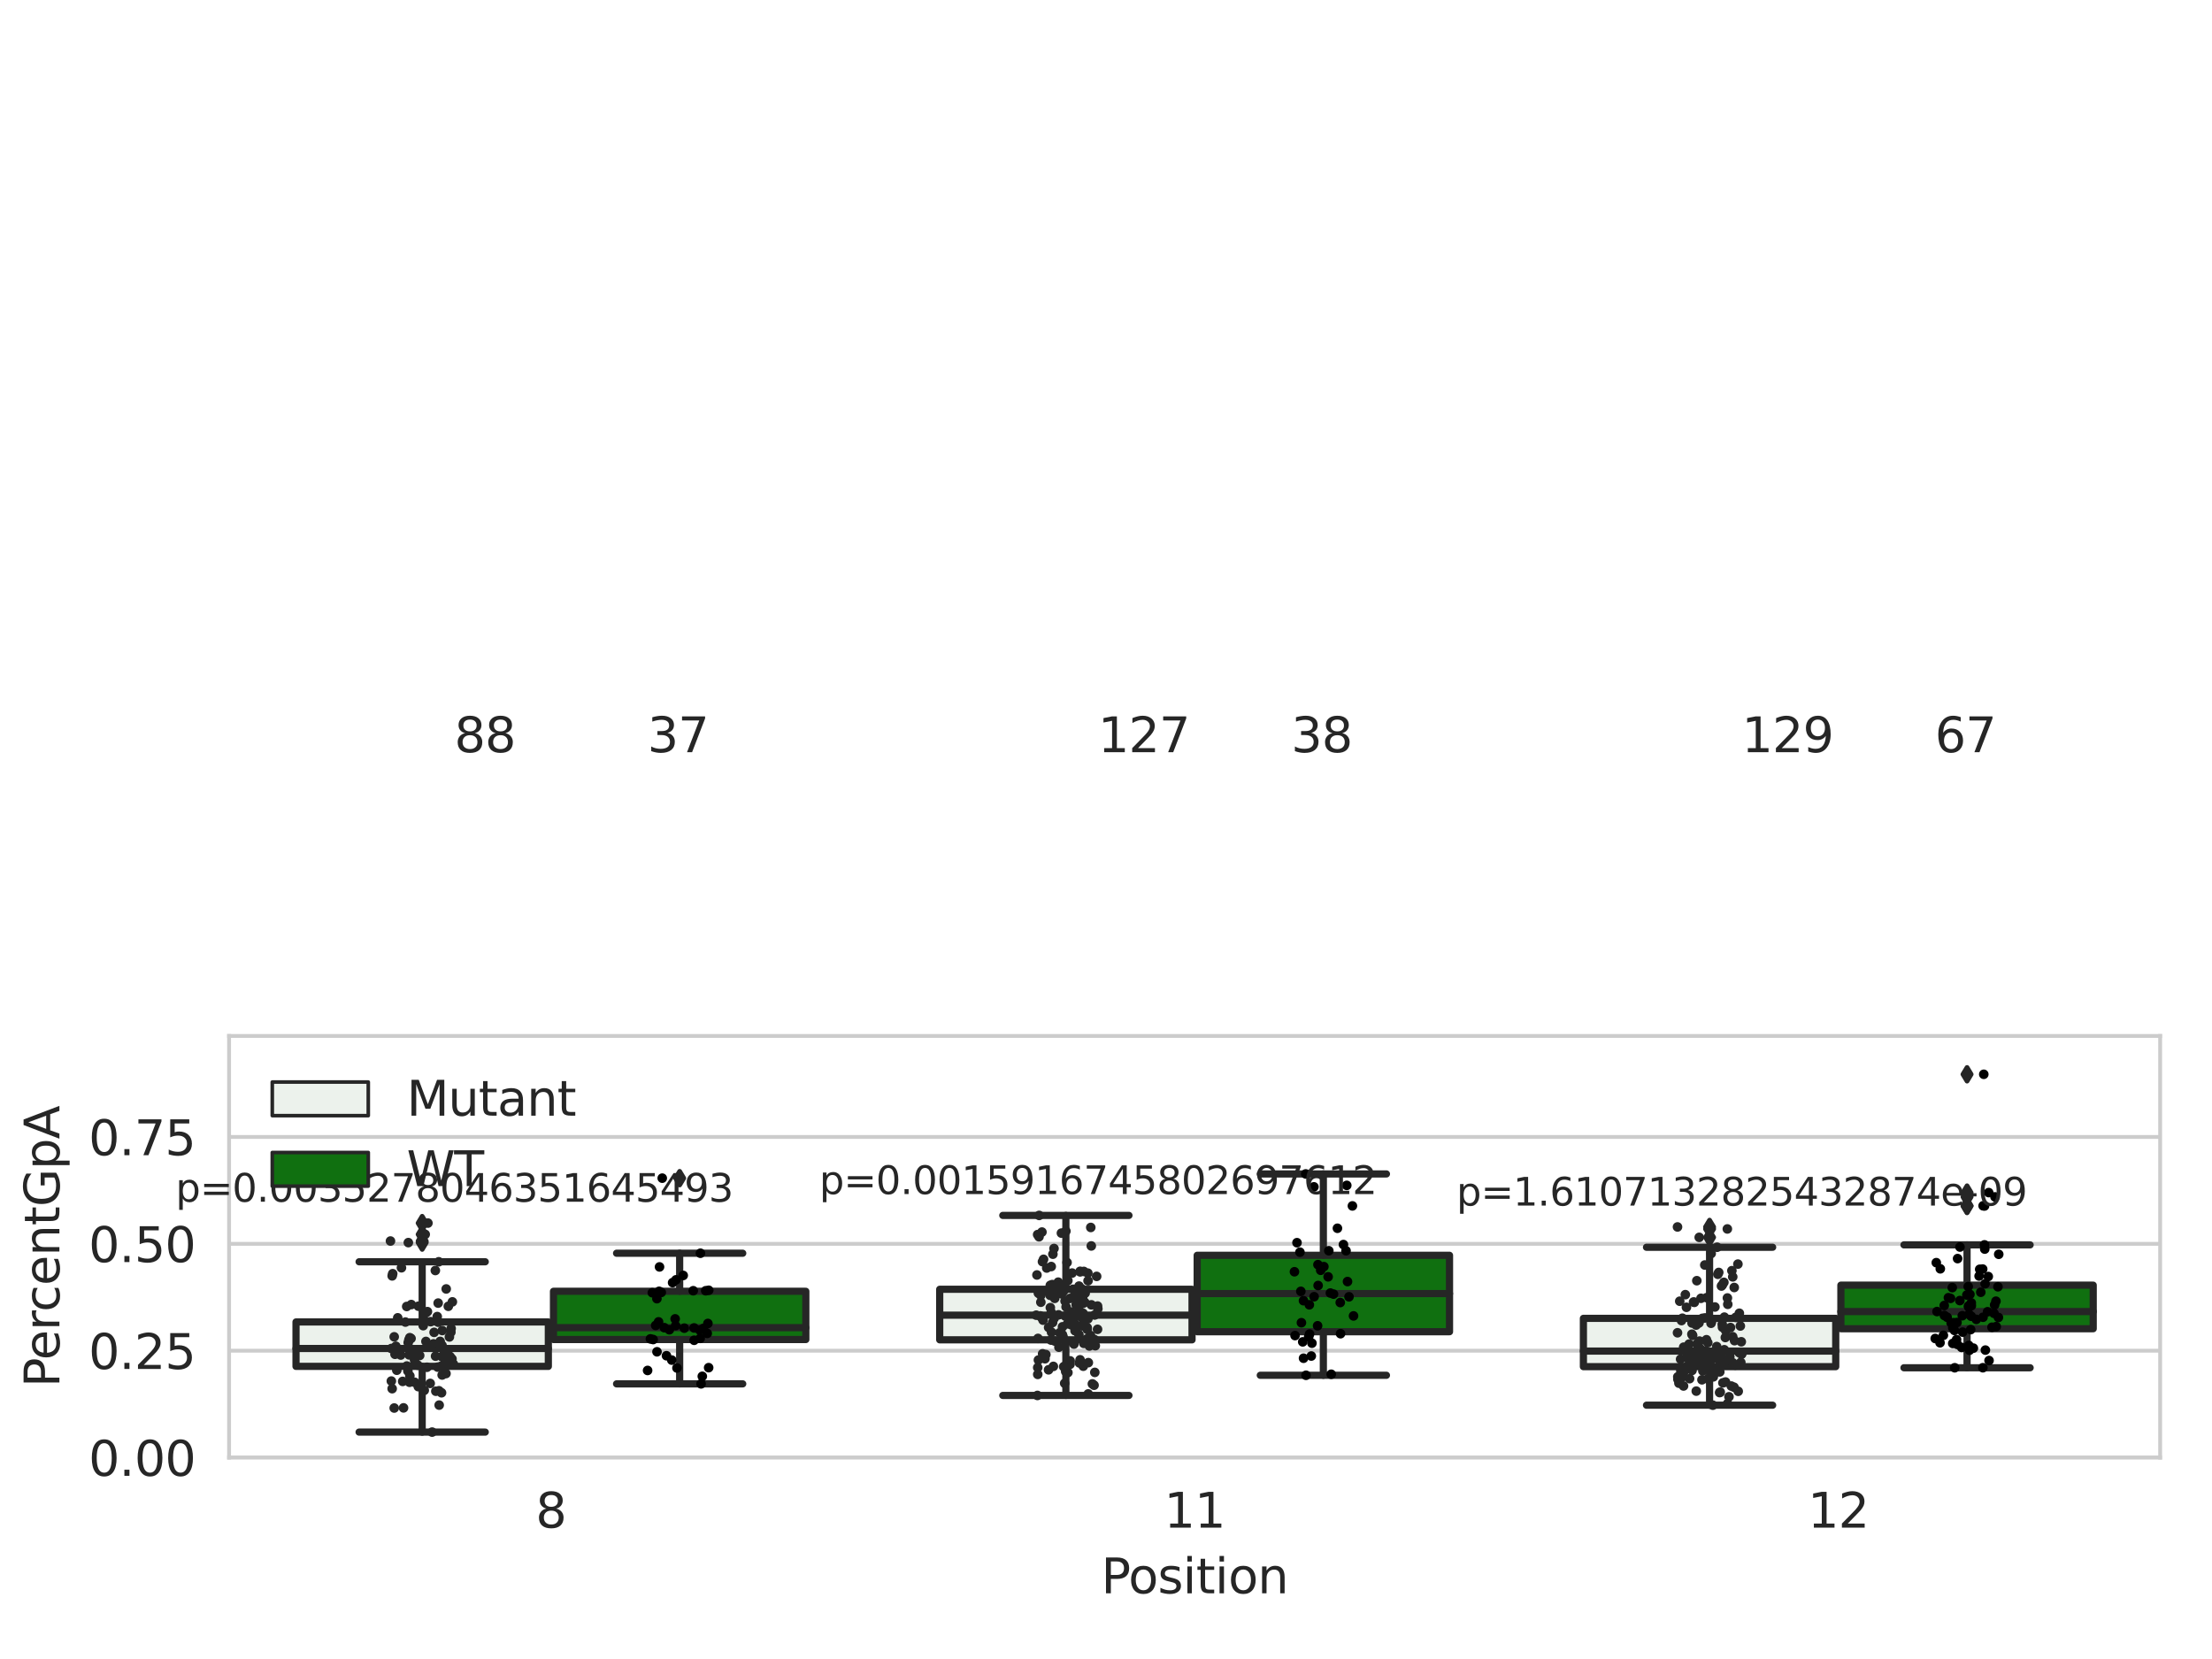 <?xml version="1.0" encoding="utf-8" standalone="no"?>
<!DOCTYPE svg PUBLIC "-//W3C//DTD SVG 1.1//EN"
  "http://www.w3.org/Graphics/SVG/1.1/DTD/svg11.dtd">
<svg xmlns:xlink="http://www.w3.org/1999/xlink" width="460.8pt" height="345.6pt" viewBox="0 0 460.8 345.6" xmlns="http://www.w3.org/2000/svg" version="1.1">
 <defs>
  <style type="text/css">*{stroke-linejoin: round; stroke-linecap: butt}</style>
 </defs>
 <g id="figure_1">
  <g id="patch_1">
   <path d="M 0 345.6 
L 460.8 345.6 
L 460.8 0 
L 0 0 
z
" style="fill: #ffffff"/>
  </g>
  <g id="axes_1">
   <g id="patch_2">
    <path d="M 47.72 303.64 
L 450 303.64 
L 450 215.812 
L 47.72 215.812 
z
" style="fill: #ffffff"/>
   </g>
   <g id="matplotlib.axis_1">
    <g id="xtick_1">
     <g id="text_1">
      <!-- 8 -->
      <g style="fill: #262626" transform="translate(111.585 318.238)scale(0.1 -0.1)">
       <defs>
        <path id="DejaVuSans-38" d="M 2034 2216 
Q 1584 2216 1326 1975 
Q 1069 1734 1069 1313 
Q 1069 891 1326 650 
Q 1584 409 2034 409 
Q 2484 409 2743 651 
Q 3003 894 3003 1313 
Q 3003 1734 2745 1975 
Q 2488 2216 2034 2216 
z
M 1403 2484 
Q 997 2584 770 2862 
Q 544 3141 544 3541 
Q 544 4100 942 4425 
Q 1341 4750 2034 4750 
Q 2731 4750 3128 4425 
Q 3525 4100 3525 3541 
Q 3525 3141 3298 2862 
Q 3072 2584 2669 2484 
Q 3125 2378 3379 2068 
Q 3634 1759 3634 1313 
Q 3634 634 3220 271 
Q 2806 -91 2034 -91 
Q 1263 -91 848 271 
Q 434 634 434 1313 
Q 434 1759 690 2068 
Q 947 2378 1403 2484 
z
M 1172 3481 
Q 1172 3119 1398 2916 
Q 1625 2713 2034 2713 
Q 2441 2713 2670 2916 
Q 2900 3119 2900 3481 
Q 2900 3844 2670 4047 
Q 2441 4250 2034 4250 
Q 1625 4250 1398 4047 
Q 1172 3844 1172 3481 
z
" transform="scale(0.016)"/>
       </defs>
       <use xlink:href="#DejaVuSans-38"/>
      </g>
     </g>
    </g>
    <g id="xtick_2">
     <g id="text_2">
      <!-- 11 -->
      <g style="fill: #262626" transform="translate(242.498 318.238)scale(0.1 -0.1)">
       <defs>
        <path id="DejaVuSans-31" d="M 794 531 
L 1825 531 
L 1825 4091 
L 703 3866 
L 703 4441 
L 1819 4666 
L 2450 4666 
L 2450 531 
L 3481 531 
L 3481 0 
L 794 0 
L 794 531 
z
" transform="scale(0.016)"/>
       </defs>
       <use xlink:href="#DejaVuSans-31"/>
       <use xlink:href="#DejaVuSans-31" x="63.623"/>
      </g>
     </g>
    </g>
    <g id="xtick_3">
     <g id="text_3">
      <!-- 12 -->
      <g style="fill: #262626" transform="translate(376.591 318.238)scale(0.1 -0.1)">
       <defs>
        <path id="DejaVuSans-32" d="M 1228 531 
L 3431 531 
L 3431 0 
L 469 0 
L 469 531 
Q 828 903 1448 1529 
Q 2069 2156 2228 2338 
Q 2531 2678 2651 2914 
Q 2772 3150 2772 3378 
Q 2772 3750 2511 3984 
Q 2250 4219 1831 4219 
Q 1534 4219 1204 4116 
Q 875 4013 500 3803 
L 500 4441 
Q 881 4594 1212 4672 
Q 1544 4750 1819 4750 
Q 2544 4750 2975 4387 
Q 3406 4025 3406 3419 
Q 3406 3131 3298 2873 
Q 3191 2616 2906 2266 
Q 2828 2175 2409 1742 
Q 1991 1309 1228 531 
z
" transform="scale(0.016)"/>
       </defs>
       <use xlink:href="#DejaVuSans-31"/>
       <use xlink:href="#DejaVuSans-32" x="63.623"/>
      </g>
     </g>
    </g>
    <g id="text_4">
     <!-- Position -->
     <g style="fill: #262626" transform="translate(229.396 331.917)scale(0.1 -0.1)">
      <defs>
       <path id="DejaVuSans-50" d="M 1259 4147 
L 1259 2394 
L 2053 2394 
Q 2494 2394 2734 2622 
Q 2975 2850 2975 3272 
Q 2975 3691 2734 3919 
Q 2494 4147 2053 4147 
L 1259 4147 
z
M 628 4666 
L 2053 4666 
Q 2838 4666 3239 4311 
Q 3641 3956 3641 3272 
Q 3641 2581 3239 2228 
Q 2838 1875 2053 1875 
L 1259 1875 
L 1259 0 
L 628 0 
L 628 4666 
z
" transform="scale(0.016)"/>
       <path id="DejaVuSans-6f" d="M 1959 3097 
Q 1497 3097 1228 2736 
Q 959 2375 959 1747 
Q 959 1119 1226 758 
Q 1494 397 1959 397 
Q 2419 397 2687 759 
Q 2956 1122 2956 1747 
Q 2956 2369 2687 2733 
Q 2419 3097 1959 3097 
z
M 1959 3584 
Q 2709 3584 3137 3096 
Q 3566 2609 3566 1747 
Q 3566 888 3137 398 
Q 2709 -91 1959 -91 
Q 1206 -91 779 398 
Q 353 888 353 1747 
Q 353 2609 779 3096 
Q 1206 3584 1959 3584 
z
" transform="scale(0.016)"/>
       <path id="DejaVuSans-73" d="M 2834 3397 
L 2834 2853 
Q 2591 2978 2328 3040 
Q 2066 3103 1784 3103 
Q 1356 3103 1142 2972 
Q 928 2841 928 2578 
Q 928 2378 1081 2264 
Q 1234 2150 1697 2047 
L 1894 2003 
Q 2506 1872 2764 1633 
Q 3022 1394 3022 966 
Q 3022 478 2636 193 
Q 2250 -91 1575 -91 
Q 1294 -91 989 -36 
Q 684 19 347 128 
L 347 722 
Q 666 556 975 473 
Q 1284 391 1588 391 
Q 1994 391 2212 530 
Q 2431 669 2431 922 
Q 2431 1156 2273 1281 
Q 2116 1406 1581 1522 
L 1381 1569 
Q 847 1681 609 1914 
Q 372 2147 372 2553 
Q 372 3047 722 3315 
Q 1072 3584 1716 3584 
Q 2034 3584 2315 3537 
Q 2597 3491 2834 3397 
z
" transform="scale(0.016)"/>
       <path id="DejaVuSans-69" d="M 603 3500 
L 1178 3500 
L 1178 0 
L 603 0 
L 603 3500 
z
M 603 4863 
L 1178 4863 
L 1178 4134 
L 603 4134 
L 603 4863 
z
" transform="scale(0.016)"/>
       <path id="DejaVuSans-74" d="M 1172 4494 
L 1172 3500 
L 2356 3500 
L 2356 3053 
L 1172 3053 
L 1172 1153 
Q 1172 725 1289 603 
Q 1406 481 1766 481 
L 2356 481 
L 2356 0 
L 1766 0 
Q 1100 0 847 248 
Q 594 497 594 1153 
L 594 3053 
L 172 3053 
L 172 3500 
L 594 3500 
L 594 4494 
L 1172 4494 
z
" transform="scale(0.016)"/>
       <path id="DejaVuSans-6e" d="M 3513 2113 
L 3513 0 
L 2938 0 
L 2938 2094 
Q 2938 2591 2744 2837 
Q 2550 3084 2163 3084 
Q 1697 3084 1428 2787 
Q 1159 2491 1159 1978 
L 1159 0 
L 581 0 
L 581 3500 
L 1159 3500 
L 1159 2956 
Q 1366 3272 1645 3428 
Q 1925 3584 2291 3584 
Q 2894 3584 3203 3211 
Q 3513 2838 3513 2113 
z
" transform="scale(0.016)"/>
      </defs>
      <use xlink:href="#DejaVuSans-50"/>
      <use xlink:href="#DejaVuSans-6f" x="56.678"/>
      <use xlink:href="#DejaVuSans-73" x="117.859"/>
      <use xlink:href="#DejaVuSans-69" x="169.959"/>
      <use xlink:href="#DejaVuSans-74" x="197.742"/>
      <use xlink:href="#DejaVuSans-69" x="236.951"/>
      <use xlink:href="#DejaVuSans-6f" x="264.734"/>
      <use xlink:href="#DejaVuSans-6e" x="325.916"/>
     </g>
    </g>
   </g>
   <g id="matplotlib.axis_2">
    <g id="ytick_1">
     <g id="line2d_1">
      <path d="M 47.72 303.64 
L 450 303.64 
" clip-path="url(#p7dc1102b0b)" style="fill: none; stroke: #cccccc; stroke-width: 0.8; stroke-linecap: round"/>
     </g>
     <g id="text_5">
      <!-- 0.00 -->
      <g style="fill: #262626" transform="translate(18.454 307.439)scale(0.1 -0.1)">
       <defs>
        <path id="DejaVuSans-30" d="M 2034 4250 
Q 1547 4250 1301 3770 
Q 1056 3291 1056 2328 
Q 1056 1369 1301 889 
Q 1547 409 2034 409 
Q 2525 409 2770 889 
Q 3016 1369 3016 2328 
Q 3016 3291 2770 3770 
Q 2525 4250 2034 4250 
z
M 2034 4750 
Q 2819 4750 3233 4129 
Q 3647 3509 3647 2328 
Q 3647 1150 3233 529 
Q 2819 -91 2034 -91 
Q 1250 -91 836 529 
Q 422 1150 422 2328 
Q 422 3509 836 4129 
Q 1250 4750 2034 4750 
z
" transform="scale(0.016)"/>
        <path id="DejaVuSans-2e" d="M 684 794 
L 1344 794 
L 1344 0 
L 684 0 
L 684 794 
z
" transform="scale(0.016)"/>
       </defs>
       <use xlink:href="#DejaVuSans-30"/>
       <use xlink:href="#DejaVuSans-2e" x="63.623"/>
       <use xlink:href="#DejaVuSans-30" x="95.41"/>
       <use xlink:href="#DejaVuSans-30" x="159.033"/>
      </g>
     </g>
    </g>
    <g id="ytick_2">
     <g id="line2d_2">
      <path d="M 47.72 281.376 
L 450 281.376 
" clip-path="url(#p7dc1102b0b)" style="fill: none; stroke: #cccccc; stroke-width: 0.8; stroke-linecap: round"/>
     </g>
     <g id="text_6">
      <!-- 0.25 -->
      <g style="fill: #262626" transform="translate(18.454 285.176)scale(0.1 -0.1)">
       <defs>
        <path id="DejaVuSans-35" d="M 691 4666 
L 3169 4666 
L 3169 4134 
L 1269 4134 
L 1269 2991 
Q 1406 3038 1543 3061 
Q 1681 3084 1819 3084 
Q 2600 3084 3056 2656 
Q 3513 2228 3513 1497 
Q 3513 744 3044 326 
Q 2575 -91 1722 -91 
Q 1428 -91 1123 -41 
Q 819 9 494 109 
L 494 744 
Q 775 591 1075 516 
Q 1375 441 1709 441 
Q 2250 441 2565 725 
Q 2881 1009 2881 1497 
Q 2881 1984 2565 2268 
Q 2250 2553 1709 2553 
Q 1456 2553 1204 2497 
Q 953 2441 691 2322 
L 691 4666 
z
" transform="scale(0.016)"/>
       </defs>
       <use xlink:href="#DejaVuSans-30"/>
       <use xlink:href="#DejaVuSans-2e" x="63.623"/>
       <use xlink:href="#DejaVuSans-32" x="95.41"/>
       <use xlink:href="#DejaVuSans-35" x="159.033"/>
      </g>
     </g>
    </g>
    <g id="ytick_3">
     <g id="line2d_3">
      <path d="M 47.72 259.113 
L 450 259.113 
" clip-path="url(#p7dc1102b0b)" style="fill: none; stroke: #cccccc; stroke-width: 0.8; stroke-linecap: round"/>
     </g>
     <g id="text_7">
      <!-- 0.50 -->
      <g style="fill: #262626" transform="translate(18.454 262.912)scale(0.1 -0.1)">
       <use xlink:href="#DejaVuSans-30"/>
       <use xlink:href="#DejaVuSans-2e" x="63.623"/>
       <use xlink:href="#DejaVuSans-35" x="95.41"/>
       <use xlink:href="#DejaVuSans-30" x="159.033"/>
      </g>
     </g>
    </g>
    <g id="ytick_4">
     <g id="line2d_4">
      <path d="M 47.72 236.849 
L 450 236.849 
" clip-path="url(#p7dc1102b0b)" style="fill: none; stroke: #cccccc; stroke-width: 0.8; stroke-linecap: round"/>
     </g>
     <g id="text_8">
      <!-- 0.75 -->
      <g style="fill: #262626" transform="translate(18.454 240.648)scale(0.1 -0.1)">
       <defs>
        <path id="DejaVuSans-37" d="M 525 4666 
L 3525 4666 
L 3525 4397 
L 1831 0 
L 1172 0 
L 2766 4134 
L 525 4134 
L 525 4666 
z
" transform="scale(0.016)"/>
       </defs>
       <use xlink:href="#DejaVuSans-30"/>
       <use xlink:href="#DejaVuSans-2e" x="63.623"/>
       <use xlink:href="#DejaVuSans-37" x="95.41"/>
       <use xlink:href="#DejaVuSans-35" x="159.033"/>
      </g>
     </g>
    </g>
    <g id="text_9">
     <!-- PercentGpA -->
     <g style="fill: #262626" transform="translate(12.375 289.002)rotate(-90)scale(0.1 -0.1)">
      <defs>
       <path id="DejaVuSans-65" d="M 3597 1894 
L 3597 1613 
L 953 1613 
Q 991 1019 1311 708 
Q 1631 397 2203 397 
Q 2534 397 2845 478 
Q 3156 559 3463 722 
L 3463 178 
Q 3153 47 2828 -22 
Q 2503 -91 2169 -91 
Q 1331 -91 842 396 
Q 353 884 353 1716 
Q 353 2575 817 3079 
Q 1281 3584 2069 3584 
Q 2775 3584 3186 3129 
Q 3597 2675 3597 1894 
z
M 3022 2063 
Q 3016 2534 2758 2815 
Q 2500 3097 2075 3097 
Q 1594 3097 1305 2825 
Q 1016 2553 972 2059 
L 3022 2063 
z
" transform="scale(0.016)"/>
       <path id="DejaVuSans-72" d="M 2631 2963 
Q 2534 3019 2420 3045 
Q 2306 3072 2169 3072 
Q 1681 3072 1420 2755 
Q 1159 2438 1159 1844 
L 1159 0 
L 581 0 
L 581 3500 
L 1159 3500 
L 1159 2956 
Q 1341 3275 1631 3429 
Q 1922 3584 2338 3584 
Q 2397 3584 2469 3576 
Q 2541 3569 2628 3553 
L 2631 2963 
z
" transform="scale(0.016)"/>
       <path id="DejaVuSans-63" d="M 3122 3366 
L 3122 2828 
Q 2878 2963 2633 3030 
Q 2388 3097 2138 3097 
Q 1578 3097 1268 2742 
Q 959 2388 959 1747 
Q 959 1106 1268 751 
Q 1578 397 2138 397 
Q 2388 397 2633 464 
Q 2878 531 3122 666 
L 3122 134 
Q 2881 22 2623 -34 
Q 2366 -91 2075 -91 
Q 1284 -91 818 406 
Q 353 903 353 1747 
Q 353 2603 823 3093 
Q 1294 3584 2113 3584 
Q 2378 3584 2631 3529 
Q 2884 3475 3122 3366 
z
" transform="scale(0.016)"/>
       <path id="DejaVuSans-47" d="M 3809 666 
L 3809 1919 
L 2778 1919 
L 2778 2438 
L 4434 2438 
L 4434 434 
Q 4069 175 3628 42 
Q 3188 -91 2688 -91 
Q 1594 -91 976 548 
Q 359 1188 359 2328 
Q 359 3472 976 4111 
Q 1594 4750 2688 4750 
Q 3144 4750 3555 4637 
Q 3966 4525 4313 4306 
L 4313 3634 
Q 3963 3931 3569 4081 
Q 3175 4231 2741 4231 
Q 1884 4231 1454 3753 
Q 1025 3275 1025 2328 
Q 1025 1384 1454 906 
Q 1884 428 2741 428 
Q 3075 428 3337 486 
Q 3600 544 3809 666 
z
" transform="scale(0.016)"/>
       <path id="DejaVuSans-70" d="M 1159 525 
L 1159 -1331 
L 581 -1331 
L 581 3500 
L 1159 3500 
L 1159 2969 
Q 1341 3281 1617 3432 
Q 1894 3584 2278 3584 
Q 2916 3584 3314 3078 
Q 3713 2572 3713 1747 
Q 3713 922 3314 415 
Q 2916 -91 2278 -91 
Q 1894 -91 1617 61 
Q 1341 213 1159 525 
z
M 3116 1747 
Q 3116 2381 2855 2742 
Q 2594 3103 2138 3103 
Q 1681 3103 1420 2742 
Q 1159 2381 1159 1747 
Q 1159 1113 1420 752 
Q 1681 391 2138 391 
Q 2594 391 2855 752 
Q 3116 1113 3116 1747 
z
" transform="scale(0.016)"/>
       <path id="DejaVuSans-41" d="M 2188 4044 
L 1331 1722 
L 3047 1722 
L 2188 4044 
z
M 1831 4666 
L 2547 4666 
L 4325 0 
L 3669 0 
L 3244 1197 
L 1141 1197 
L 716 0 
L 50 0 
L 1831 4666 
z
" transform="scale(0.016)"/>
      </defs>
      <use xlink:href="#DejaVuSans-50"/>
      <use xlink:href="#DejaVuSans-65" x="56.678"/>
      <use xlink:href="#DejaVuSans-72" x="118.201"/>
      <use xlink:href="#DejaVuSans-63" x="157.064"/>
      <use xlink:href="#DejaVuSans-65" x="212.045"/>
      <use xlink:href="#DejaVuSans-6e" x="273.568"/>
      <use xlink:href="#DejaVuSans-74" x="336.947"/>
      <use xlink:href="#DejaVuSans-47" x="376.156"/>
      <use xlink:href="#DejaVuSans-70" x="453.646"/>
      <use xlink:href="#DejaVuSans-41" x="517.123"/>
     </g>
    </g>
   </g>
   <g id="patch_3">
    <path d="M 61.666 284.644 
L 114.23 284.644 
L 114.23 275.388 
L 61.666 275.388 
L 61.666 284.644 
z
" clip-path="url(#p7dc1102b0b)" style="fill: #ecf2ec; stroke: #262626; stroke-width: 1.5; stroke-linejoin: miter"/>
   </g>
   <g id="patch_4">
    <path d="M 115.303 279.05 
L 167.868 279.05 
L 167.868 269.001 
L 115.303 269.001 
L 115.303 279.05 
z
" clip-path="url(#p7dc1102b0b)" style="fill: #107010; stroke: #262626; stroke-width: 1.5; stroke-linejoin: miter"/>
   </g>
   <g id="patch_5">
    <path d="M 195.759 279.111 
L 248.324 279.111 
L 248.324 268.583 
L 195.759 268.583 
L 195.759 279.111 
z
" clip-path="url(#p7dc1102b0b)" style="fill: #ecf2ec; stroke: #262626; stroke-width: 1.5; stroke-linejoin: miter"/>
   </g>
   <g id="patch_6">
    <path d="M 249.396 277.423 
L 301.961 277.423 
L 301.961 261.501 
L 249.396 261.501 
L 249.396 277.423 
z
" clip-path="url(#p7dc1102b0b)" style="fill: #107010; stroke: #262626; stroke-width: 1.5; stroke-linejoin: miter"/>
   </g>
   <g id="patch_7">
    <path d="M 329.852 284.7 
L 382.417 284.7 
L 382.417 274.637 
L 329.852 274.637 
L 329.852 284.7 
z
" clip-path="url(#p7dc1102b0b)" style="fill: #ecf2ec; stroke: #262626; stroke-width: 1.5; stroke-linejoin: miter"/>
   </g>
   <g id="patch_8">
    <path d="M 383.49 276.795 
L 436.054 276.795 
L 436.054 267.722 
L 383.49 267.722 
L 383.49 276.795 
z
" clip-path="url(#p7dc1102b0b)" style="fill: #107010; stroke: #262626; stroke-width: 1.5; stroke-linejoin: miter"/>
   </g>
   <g id="patch_9">
    <path d="M 114.767 303.64 
L 114.767 303.64 
L 114.767 303.64 
L 114.767 303.64 
z
" clip-path="url(#p7dc1102b0b)" style="fill: #ecf2ec; stroke: #262626; stroke-width: 0.75; stroke-linejoin: miter"/>
   </g>
   <g id="patch_10">
    <path d="M 114.767 303.64 
L 114.767 303.64 
L 114.767 303.64 
L 114.767 303.64 
z
" clip-path="url(#p7dc1102b0b)" style="fill: #107010; stroke: #262626; stroke-width: 0.75; stroke-linejoin: miter"/>
   </g>
   <g id="PathCollection_1"/>
   <g id="PathCollection_2"/>
   <g id="line2d_5">
    <path d="M 87.948 284.644 
L 87.948 298.332 
" clip-path="url(#p7dc1102b0b)" style="fill: none; stroke: #262626; stroke-width: 1.5; stroke-linecap: round"/>
   </g>
   <g id="line2d_6">
    <path d="M 87.948 275.388 
L 87.948 262.851 
" clip-path="url(#p7dc1102b0b)" style="fill: none; stroke: #262626; stroke-width: 1.5; stroke-linecap: round"/>
   </g>
   <g id="line2d_7">
    <path d="M 74.807 298.332 
L 101.089 298.332 
" clip-path="url(#p7dc1102b0b)" style="fill: none; stroke: #262626; stroke-width: 1.5; stroke-linecap: round"/>
   </g>
   <g id="line2d_8">
    <path d="M 74.807 262.851 
L 101.089 262.851 
" clip-path="url(#p7dc1102b0b)" style="fill: none; stroke: #262626; stroke-width: 1.5; stroke-linecap: round"/>
   </g>
   <g id="line2d_9">
    <defs>
     <path id="med1134d42f" d="M -0 1.414 
L 0.849 0 
L 0 -1.414 
L -0.849 -0 
z
" style="stroke: #262626; stroke-linejoin: miter"/>
    </defs>
    <g clip-path="url(#p7dc1102b0b)">
     <use xlink:href="#med1134d42f" x="87.948" y="258.857" style="fill: #262626; stroke: #262626; stroke-linejoin: miter"/>
     <use xlink:href="#med1134d42f" x="87.948" y="258.53" style="fill: #262626; stroke: #262626; stroke-linejoin: miter"/>
     <use xlink:href="#med1134d42f" x="87.948" y="257.143" style="fill: #262626; stroke: #262626; stroke-linejoin: miter"/>
     <use xlink:href="#med1134d42f" x="87.948" y="254.791" style="fill: #262626; stroke: #262626; stroke-linejoin: miter"/>
    </g>
   </g>
   <g id="line2d_10">
    <path d="M 141.585 279.05 
L 141.585 288.282 
" clip-path="url(#p7dc1102b0b)" style="fill: none; stroke: #262626; stroke-width: 1.5; stroke-linecap: round"/>
   </g>
   <g id="line2d_11">
    <path d="M 141.585 269.001 
L 141.585 261.072 
" clip-path="url(#p7dc1102b0b)" style="fill: none; stroke: #262626; stroke-width: 1.5; stroke-linecap: round"/>
   </g>
   <g id="line2d_12">
    <path d="M 128.444 288.282 
L 154.726 288.282 
" clip-path="url(#p7dc1102b0b)" style="fill: none; stroke: #262626; stroke-width: 1.5; stroke-linecap: round"/>
   </g>
   <g id="line2d_13">
    <path d="M 128.444 261.072 
L 154.726 261.072 
" clip-path="url(#p7dc1102b0b)" style="fill: none; stroke: #262626; stroke-width: 1.5; stroke-linecap: round"/>
   </g>
   <g id="line2d_14">
    <g clip-path="url(#p7dc1102b0b)">
     <use xlink:href="#med1134d42f" x="141.585" y="245.432" style="fill: #262626; stroke: #262626; stroke-linejoin: miter"/>
    </g>
   </g>
   <g id="line2d_15">
    <path d="M 222.041 279.111 
L 222.041 290.694 
" clip-path="url(#p7dc1102b0b)" style="fill: none; stroke: #262626; stroke-width: 1.5; stroke-linecap: round"/>
   </g>
   <g id="line2d_16">
    <path d="M 222.041 268.583 
L 222.041 253.192 
" clip-path="url(#p7dc1102b0b)" style="fill: none; stroke: #262626; stroke-width: 1.5; stroke-linecap: round"/>
   </g>
   <g id="line2d_17">
    <path d="M 208.9 290.694 
L 235.182 290.694 
" clip-path="url(#p7dc1102b0b)" style="fill: none; stroke: #262626; stroke-width: 1.5; stroke-linecap: round"/>
   </g>
   <g id="line2d_18">
    <path d="M 208.9 253.192 
L 235.182 253.192 
" clip-path="url(#p7dc1102b0b)" style="fill: none; stroke: #262626; stroke-width: 1.5; stroke-linecap: round"/>
   </g>
   <g id="line2d_19"/>
   <g id="line2d_20">
    <path d="M 275.679 277.423 
L 275.679 286.496 
" clip-path="url(#p7dc1102b0b)" style="fill: none; stroke: #262626; stroke-width: 1.5; stroke-linecap: round"/>
   </g>
   <g id="line2d_21">
    <path d="M 275.679 261.501 
L 275.679 244.553 
" clip-path="url(#p7dc1102b0b)" style="fill: none; stroke: #262626; stroke-width: 1.5; stroke-linecap: round"/>
   </g>
   <g id="line2d_22">
    <path d="M 262.538 286.496 
L 288.82 286.496 
" clip-path="url(#p7dc1102b0b)" style="fill: none; stroke: #262626; stroke-width: 1.5; stroke-linecap: round"/>
   </g>
   <g id="line2d_23">
    <path d="M 262.538 244.553 
L 288.82 244.553 
" clip-path="url(#p7dc1102b0b)" style="fill: none; stroke: #262626; stroke-width: 1.5; stroke-linecap: round"/>
   </g>
   <g id="line2d_24"/>
   <g id="line2d_25">
    <path d="M 356.135 284.7 
L 356.135 292.726 
" clip-path="url(#p7dc1102b0b)" style="fill: none; stroke: #262626; stroke-width: 1.5; stroke-linecap: round"/>
   </g>
   <g id="line2d_26">
    <path d="M 356.135 274.637 
L 356.135 259.826 
" clip-path="url(#p7dc1102b0b)" style="fill: none; stroke: #262626; stroke-width: 1.5; stroke-linecap: round"/>
   </g>
   <g id="line2d_27">
    <path d="M 342.994 292.726 
L 369.276 292.726 
" clip-path="url(#p7dc1102b0b)" style="fill: none; stroke: #262626; stroke-width: 1.5; stroke-linecap: round"/>
   </g>
   <g id="line2d_28">
    <path d="M 342.994 259.826 
L 369.276 259.826 
" clip-path="url(#p7dc1102b0b)" style="fill: none; stroke: #262626; stroke-width: 1.5; stroke-linecap: round"/>
   </g>
   <g id="line2d_29">
    <g clip-path="url(#p7dc1102b0b)">
     <use xlink:href="#med1134d42f" x="356.135" y="257.762" style="fill: #262626; stroke: #262626; stroke-linejoin: miter"/>
     <use xlink:href="#med1134d42f" x="356.135" y="256.011" style="fill: #262626; stroke: #262626; stroke-linejoin: miter"/>
     <use xlink:href="#med1134d42f" x="356.135" y="255.595" style="fill: #262626; stroke: #262626; stroke-linejoin: miter"/>
    </g>
   </g>
   <g id="line2d_30">
    <path d="M 409.772 276.795 
L 409.772 284.93 
" clip-path="url(#p7dc1102b0b)" style="fill: none; stroke: #262626; stroke-width: 1.5; stroke-linecap: round"/>
   </g>
   <g id="line2d_31">
    <path d="M 409.772 267.722 
L 409.772 259.33 
" clip-path="url(#p7dc1102b0b)" style="fill: none; stroke: #262626; stroke-width: 1.5; stroke-linecap: round"/>
   </g>
   <g id="line2d_32">
    <path d="M 396.631 284.93 
L 422.913 284.93 
" clip-path="url(#p7dc1102b0b)" style="fill: none; stroke: #262626; stroke-width: 1.5; stroke-linecap: round"/>
   </g>
   <g id="line2d_33">
    <path d="M 396.631 259.33 
L 422.913 259.33 
" clip-path="url(#p7dc1102b0b)" style="fill: none; stroke: #262626; stroke-width: 1.5; stroke-linecap: round"/>
   </g>
   <g id="line2d_34">
    <g clip-path="url(#p7dc1102b0b)">
     <use xlink:href="#med1134d42f" x="409.772" y="248.437" style="fill: #262626; stroke: #262626; stroke-linejoin: miter"/>
     <use xlink:href="#med1134d42f" x="409.772" y="223.796" style="fill: #262626; stroke: #262626; stroke-linejoin: miter"/>
     <use xlink:href="#med1134d42f" x="409.772" y="251.186" style="fill: #262626; stroke: #262626; stroke-linejoin: miter"/>
     <use xlink:href="#med1134d42f" x="409.772" y="249.334" style="fill: #262626; stroke: #262626; stroke-linejoin: miter"/>
     <use xlink:href="#med1134d42f" x="409.772" y="251.226" style="fill: #262626; stroke: #262626; stroke-linejoin: miter"/>
    </g>
   </g>
   <g id="line2d_35">
    <path d="M 61.666 280.92 
L 114.23 280.92 
" clip-path="url(#p7dc1102b0b)" style="fill: none; stroke: #262626; stroke-width: 1.5; stroke-linecap: round"/>
   </g>
   <g id="line2d_36">
    <path d="M 115.303 276.578 
L 167.868 276.578 
" clip-path="url(#p7dc1102b0b)" style="fill: none; stroke: #262626; stroke-width: 1.5; stroke-linecap: round"/>
   </g>
   <g id="line2d_37">
    <path d="M 195.759 273.974 
L 248.324 273.974 
" clip-path="url(#p7dc1102b0b)" style="fill: none; stroke: #262626; stroke-width: 1.5; stroke-linecap: round"/>
   </g>
   <g id="line2d_38">
    <path d="M 249.396 269.477 
L 301.961 269.477 
" clip-path="url(#p7dc1102b0b)" style="fill: none; stroke: #262626; stroke-width: 1.5; stroke-linecap: round"/>
   </g>
   <g id="line2d_39">
    <path d="M 329.852 281.456 
L 382.417 281.456 
" clip-path="url(#p7dc1102b0b)" style="fill: none; stroke: #262626; stroke-width: 1.5; stroke-linecap: round"/>
   </g>
   <g id="line2d_40">
    <path d="M 383.49 273.22 
L 436.054 273.22 
" clip-path="url(#p7dc1102b0b)" style="fill: none; stroke: #262626; stroke-width: 1.5; stroke-linecap: round"/>
   </g>
   <g id="patch_11">
    <path d="M 47.72 303.64 
L 47.72 215.812 
" style="fill: none; stroke: #cccccc; stroke-width: 0.8; stroke-linejoin: miter; stroke-linecap: square"/>
   </g>
   <g id="patch_12">
    <path d="M 450 303.64 
L 450 215.812 
" style="fill: none; stroke: #cccccc; stroke-width: 0.8; stroke-linejoin: miter; stroke-linecap: square"/>
   </g>
   <g id="patch_13">
    <path d="M 47.72 303.64 
L 450 303.64 
" style="fill: none; stroke: #cccccc; stroke-width: 0.8; stroke-linejoin: miter; stroke-linecap: square"/>
   </g>
   <g id="patch_14">
    <path d="M 47.72 215.812 
L 450 215.812 
" style="fill: none; stroke: #cccccc; stroke-width: 0.8; stroke-linejoin: miter; stroke-linecap: square"/>
   </g>
   <g id="PathCollection_3">
    <defs>
     <path id="C0_0_819c978889" d="M 0 1 
C 0.265 1 0.52 0.895 0.707 0.707 
C 0.895 0.52 1 0.265 1 -0 
C 1 -0.265 0.895 -0.52 0.707 -0.707 
C 0.52 -0.895 0.265 -1 0 -1 
C -0.265 -1 -0.52 -0.895 -0.707 -0.707 
C -0.895 -0.52 -1 -0.265 -1 0 
C -1 0.265 -0.895 0.52 -0.707 0.707 
C -0.52 0.895 -0.265 1 0 1 
z
"/>
    </defs>
    <g clip-path="url(#p7dc1102b0b)">
     <use xlink:href="#C0_0_819c978889" x="81.807" y="265.332" style="fill: #262626"/>
    </g>
    <g clip-path="url(#p7dc1102b0b)">
     <use xlink:href="#C0_0_819c978889" x="85.035" y="279.702" style="fill: #262626"/>
    </g>
    <g clip-path="url(#p7dc1102b0b)">
     <use xlink:href="#C0_0_819c978889" x="89.617" y="288.191" style="fill: #262626"/>
    </g>
    <g clip-path="url(#p7dc1102b0b)">
     <use xlink:href="#C0_0_819c978889" x="85.313" y="287.952" style="fill: #262626"/>
    </g>
    <g clip-path="url(#p7dc1102b0b)">
     <use xlink:href="#C0_0_819c978889" x="93.196" y="283.722" style="fill: #262626"/>
    </g>
    <g clip-path="url(#p7dc1102b0b)">
     <use xlink:href="#C0_0_819c978889" x="91.979" y="290.137" style="fill: #262626"/>
    </g>
    <g clip-path="url(#p7dc1102b0b)">
     <use xlink:href="#C0_0_819c978889" x="94.155" y="283.086" style="fill: #262626"/>
    </g>
    <g clip-path="url(#p7dc1102b0b)">
     <use xlink:href="#C0_0_819c978889" x="93.767" y="282.61" style="fill: #262626"/>
    </g>
    <g clip-path="url(#p7dc1102b0b)">
     <use xlink:href="#C0_0_819c978889" x="85.383" y="286.624" style="fill: #262626"/>
    </g>
    <g clip-path="url(#p7dc1102b0b)">
     <use xlink:href="#C0_0_819c978889" x="91.18" y="284.798" style="fill: #262626"/>
    </g>
    <g clip-path="url(#p7dc1102b0b)">
     <use xlink:href="#C0_0_819c978889" x="85.065" y="258.857" style="fill: #262626"/>
    </g>
    <g clip-path="url(#p7dc1102b0b)">
     <use xlink:href="#C0_0_819c978889" x="81.343" y="258.53" style="fill: #262626"/>
    </g>
    <g clip-path="url(#p7dc1102b0b)">
     <use xlink:href="#C0_0_819c978889" x="87.146" y="288.864" style="fill: #262626"/>
    </g>
    <g clip-path="url(#p7dc1102b0b)">
     <use xlink:href="#C0_0_819c978889" x="90.793" y="289.816" style="fill: #262626"/>
    </g>
    <g clip-path="url(#p7dc1102b0b)">
     <use xlink:href="#C0_0_819c978889" x="93.982" y="276.749" style="fill: #262626"/>
    </g>
    <g clip-path="url(#p7dc1102b0b)">
     <use xlink:href="#C0_0_819c978889" x="88.706" y="273.503" style="fill: #262626"/>
    </g>
    <g clip-path="url(#p7dc1102b0b)">
     <use xlink:href="#C0_0_819c978889" x="90.356" y="280.038" style="fill: #262626"/>
    </g>
    <g clip-path="url(#p7dc1102b0b)">
     <use xlink:href="#C0_0_819c978889" x="85.1" y="280.733" style="fill: #262626"/>
    </g>
    <g clip-path="url(#p7dc1102b0b)">
     <use xlink:href="#C0_0_819c978889" x="88.577" y="257.143" style="fill: #262626"/>
    </g>
    <g clip-path="url(#p7dc1102b0b)">
     <use xlink:href="#C0_0_819c978889" x="91.922" y="284.593" style="fill: #262626"/>
    </g>
    <g clip-path="url(#p7dc1102b0b)">
     <use xlink:href="#C0_0_819c978889" x="93.618" y="278.51" style="fill: #262626"/>
    </g>
    <g clip-path="url(#p7dc1102b0b)">
     <use xlink:href="#C0_0_819c978889" x="82.29" y="282.122" style="fill: #262626"/>
    </g>
    <g clip-path="url(#p7dc1102b0b)">
     <use xlink:href="#C0_0_819c978889" x="88.951" y="284.824" style="fill: #262626"/>
    </g>
    <g clip-path="url(#p7dc1102b0b)">
     <use xlink:href="#C0_0_819c978889" x="92.943" y="283.776" style="fill: #262626"/>
    </g>
    <g clip-path="url(#p7dc1102b0b)">
     <use xlink:href="#C0_0_819c978889" x="92.085" y="280.282" style="fill: #262626"/>
    </g>
    <g clip-path="url(#p7dc1102b0b)">
     <use xlink:href="#C0_0_819c978889" x="82.47" y="280.449" style="fill: #262626"/>
    </g>
    <g clip-path="url(#p7dc1102b0b)">
     <use xlink:href="#C0_0_819c978889" x="92.085" y="282.565" style="fill: #262626"/>
    </g>
    <g clip-path="url(#p7dc1102b0b)">
     <use xlink:href="#C0_0_819c978889" x="81.529" y="280.918" style="fill: #262626"/>
    </g>
    <g clip-path="url(#p7dc1102b0b)">
     <use xlink:href="#C0_0_819c978889" x="85.684" y="271.763" style="fill: #262626"/>
    </g>
    <g clip-path="url(#p7dc1102b0b)">
     <use xlink:href="#C0_0_819c978889" x="90.434" y="277.556" style="fill: #262626"/>
    </g>
    <g clip-path="url(#p7dc1102b0b)">
     <use xlink:href="#C0_0_819c978889" x="93.926" y="277.521" style="fill: #262626"/>
    </g>
    <g clip-path="url(#p7dc1102b0b)">
     <use xlink:href="#C0_0_819c978889" x="92.909" y="286.136" style="fill: #262626"/>
    </g>
    <g clip-path="url(#p7dc1102b0b)">
     <use xlink:href="#C0_0_819c978889" x="82.124" y="293.317" style="fill: #262626"/>
    </g>
    <g clip-path="url(#p7dc1102b0b)">
     <use xlink:href="#C0_0_819c978889" x="83.889" y="287.77" style="fill: #262626"/>
    </g>
    <g clip-path="url(#p7dc1102b0b)">
     <use xlink:href="#C0_0_819c978889" x="93.238" y="281.839" style="fill: #262626"/>
    </g>
    <g clip-path="url(#p7dc1102b0b)">
     <use xlink:href="#C0_0_819c978889" x="91.488" y="292.71" style="fill: #262626"/>
    </g>
    <g clip-path="url(#p7dc1102b0b)">
     <use xlink:href="#C0_0_819c978889" x="86.515" y="281.733" style="fill: #262626"/>
    </g>
    <g clip-path="url(#p7dc1102b0b)">
     <use xlink:href="#C0_0_819c978889" x="94.451" y="284.156" style="fill: #262626"/>
    </g>
    <g clip-path="url(#p7dc1102b0b)">
     <use xlink:href="#C0_0_819c978889" x="86.415" y="284.086" style="fill: #262626"/>
    </g>
    <g clip-path="url(#p7dc1102b0b)">
     <use xlink:href="#C0_0_819c978889" x="87.167" y="272.108" style="fill: #262626"/>
    </g>
    <g clip-path="url(#p7dc1102b0b)">
     <use xlink:href="#C0_0_819c978889" x="91.277" y="271.458" style="fill: #262626"/>
    </g>
    <g clip-path="url(#p7dc1102b0b)">
     <use xlink:href="#C0_0_819c978889" x="90.015" y="298.332" style="fill: #262626"/>
    </g>
    <g clip-path="url(#p7dc1102b0b)">
     <use xlink:href="#C0_0_819c978889" x="89.145" y="254.791" style="fill: #262626"/>
    </g>
    <g clip-path="url(#p7dc1102b0b)">
     <use xlink:href="#C0_0_819c978889" x="91.691" y="279.439" style="fill: #262626"/>
    </g>
    <g clip-path="url(#p7dc1102b0b)">
     <use xlink:href="#C0_0_819c978889" x="83.63" y="264.099" style="fill: #262626"/>
    </g>
    <g clip-path="url(#p7dc1102b0b)">
     <use xlink:href="#C0_0_819c978889" x="81.695" y="289.288" style="fill: #262626"/>
    </g>
    <g clip-path="url(#p7dc1102b0b)">
     <use xlink:href="#C0_0_819c978889" x="81.525" y="287.7" style="fill: #262626"/>
    </g>
    <g clip-path="url(#p7dc1102b0b)">
     <use xlink:href="#C0_0_819c978889" x="84.461" y="275.409" style="fill: #262626"/>
    </g>
    <g clip-path="url(#p7dc1102b0b)">
     <use xlink:href="#C0_0_819c978889" x="85.231" y="282.243" style="fill: #262626"/>
    </g>
    <g clip-path="url(#p7dc1102b0b)">
     <use xlink:href="#C0_0_819c978889" x="82.662" y="285.443" style="fill: #262626"/>
    </g>
    <g clip-path="url(#p7dc1102b0b)">
     <use xlink:href="#C0_0_819c978889" x="92.104" y="282.641" style="fill: #262626"/>
    </g>
    <g clip-path="url(#p7dc1102b0b)">
     <use xlink:href="#C0_0_819c978889" x="85.177" y="279.133" style="fill: #262626"/>
    </g>
    <g clip-path="url(#p7dc1102b0b)">
     <use xlink:href="#C0_0_819c978889" x="92.672" y="284.019" style="fill: #262626"/>
    </g>
    <g clip-path="url(#p7dc1102b0b)">
     <use xlink:href="#C0_0_819c978889" x="82.12" y="278.484" style="fill: #262626"/>
    </g>
    <g clip-path="url(#p7dc1102b0b)">
     <use xlink:href="#C0_0_819c978889" x="91.445" y="289.722" style="fill: #262626"/>
    </g>
    <g clip-path="url(#p7dc1102b0b)">
     <use xlink:href="#C0_0_819c978889" x="89.704" y="275.328" style="fill: #262626"/>
    </g>
    <g clip-path="url(#p7dc1102b0b)">
     <use xlink:href="#C0_0_819c978889" x="82.853" y="274.527" style="fill: #262626"/>
    </g>
    <g clip-path="url(#p7dc1102b0b)">
     <use xlink:href="#C0_0_819c978889" x="92.109" y="286.438" style="fill: #262626"/>
    </g>
    <g clip-path="url(#p7dc1102b0b)">
     <use xlink:href="#C0_0_819c978889" x="94.239" y="271.203" style="fill: #262626"/>
    </g>
    <g clip-path="url(#p7dc1102b0b)">
     <use xlink:href="#C0_0_819c978889" x="87.044" y="284.402" style="fill: #262626"/>
    </g>
    <g clip-path="url(#p7dc1102b0b)">
     <use xlink:href="#C0_0_819c978889" x="92.954" y="268.51" style="fill: #262626"/>
    </g>
    <g clip-path="url(#p7dc1102b0b)">
     <use xlink:href="#C0_0_819c978889" x="93.394" y="272.126" style="fill: #262626"/>
    </g>
    <g clip-path="url(#p7dc1102b0b)">
     <use xlink:href="#C0_0_819c978889" x="88.382" y="289.63" style="fill: #262626"/>
    </g>
    <g clip-path="url(#p7dc1102b0b)">
     <use xlink:href="#C0_0_819c978889" x="88.362" y="275.058" style="fill: #262626"/>
    </g>
    <g clip-path="url(#p7dc1102b0b)">
     <use xlink:href="#C0_0_819c978889" x="89.04" y="273.238" style="fill: #262626"/>
    </g>
    <g clip-path="url(#p7dc1102b0b)">
     <use xlink:href="#C0_0_819c978889" x="83.49" y="282.277" style="fill: #262626"/>
    </g>
    <g clip-path="url(#p7dc1102b0b)">
     <use xlink:href="#C0_0_819c978889" x="93.695" y="282.719" style="fill: #262626"/>
    </g>
    <g clip-path="url(#p7dc1102b0b)">
     <use xlink:href="#C0_0_819c978889" x="89.663" y="280.474" style="fill: #262626"/>
    </g>
    <g clip-path="url(#p7dc1102b0b)">
     <use xlink:href="#C0_0_819c978889" x="84.725" y="272.164" style="fill: #262626"/>
    </g>
    <g clip-path="url(#p7dc1102b0b)">
     <use xlink:href="#C0_0_819c978889" x="85.364" y="278.663" style="fill: #262626"/>
    </g>
    <g clip-path="url(#p7dc1102b0b)">
     <use xlink:href="#C0_0_819c978889" x="91.297" y="275.439" style="fill: #262626"/>
    </g>
    <g clip-path="url(#p7dc1102b0b)">
     <use xlink:href="#C0_0_819c978889" x="90.691" y="264.668" style="fill: #262626"/>
    </g>
    <g clip-path="url(#p7dc1102b0b)">
     <use xlink:href="#C0_0_819c978889" x="82.152" y="280.922" style="fill: #262626"/>
    </g>
    <g clip-path="url(#p7dc1102b0b)">
     <use xlink:href="#C0_0_819c978889" x="85.63" y="278.829" style="fill: #262626"/>
    </g>
    <g clip-path="url(#p7dc1102b0b)">
     <use xlink:href="#C0_0_819c978889" x="84.971" y="285.613" style="fill: #262626"/>
    </g>
    <g clip-path="url(#p7dc1102b0b)">
     <use xlink:href="#C0_0_819c978889" x="84.751" y="284.567" style="fill: #262626"/>
    </g>
    <g clip-path="url(#p7dc1102b0b)">
     <use xlink:href="#C0_0_819c978889" x="81.698" y="265.789" style="fill: #262626"/>
    </g>
    <g clip-path="url(#p7dc1102b0b)">
     <use xlink:href="#C0_0_819c978889" x="86.351" y="283.272" style="fill: #262626"/>
    </g>
    <g clip-path="url(#p7dc1102b0b)">
     <use xlink:href="#C0_0_819c978889" x="91.402" y="262.851" style="fill: #262626"/>
    </g>
    <g clip-path="url(#p7dc1102b0b)">
     <use xlink:href="#C0_0_819c978889" x="90.738" y="282.512" style="fill: #262626"/>
    </g>
    <g clip-path="url(#p7dc1102b0b)">
     <use xlink:href="#C0_0_819c978889" x="88.165" y="276.16" style="fill: #262626"/>
    </g>
    <g clip-path="url(#p7dc1102b0b)">
     <use xlink:href="#C0_0_819c978889" x="88.735" y="279.447" style="fill: #262626"/>
    </g>
    <g clip-path="url(#p7dc1102b0b)">
     <use xlink:href="#C0_0_819c978889" x="86.401" y="287.96" style="fill: #262626"/>
    </g>
    <g clip-path="url(#p7dc1102b0b)">
     <use xlink:href="#C0_0_819c978889" x="84.064" y="293.286" style="fill: #262626"/>
    </g>
    <g clip-path="url(#p7dc1102b0b)">
     <use xlink:href="#C0_0_819c978889" x="91.085" y="274.265" style="fill: #262626"/>
    </g>
    <g clip-path="url(#p7dc1102b0b)">
     <use xlink:href="#C0_0_819c978889" x="90.302" y="279.955" style="fill: #262626"/>
    </g>
    <g clip-path="url(#p7dc1102b0b)">
     <use xlink:href="#C0_0_819c978889" x="87.426" y="282.371" style="fill: #262626"/>
    </g>
    <g clip-path="url(#p7dc1102b0b)">
     <use xlink:href="#C0_0_819c978889" x="92.139" y="277.176" style="fill: #262626"/>
    </g>
   </g>
   <g id="PathCollection_4">
    <defs>
     <path id="C1_0_3d6d2b42bb" d="M 0 1 
C 0.265 1 0.52 0.895 0.707 0.707 
C 0.895 0.52 1 0.265 1 -0 
C 1 -0.265 0.895 -0.52 0.707 -0.707 
C 0.52 -0.895 0.265 -1 0 -1 
C -0.265 -1 -0.52 -0.895 -0.707 -0.707 
C -0.895 -0.52 -1 -0.265 -1 0 
C -1 0.265 -0.895 0.52 -0.707 0.707 
C -0.52 0.895 -0.265 1 0 1 
z
"/>
    </defs>
    <g clip-path="url(#p7dc1102b0b)">
     <use xlink:href="#C1_0_3d6d2b42bb" x="147.014" y="268.887"/>
    </g>
    <g clip-path="url(#p7dc1102b0b)">
     <use xlink:href="#C1_0_3d6d2b42bb" x="136.864" y="281.603"/>
    </g>
    <g clip-path="url(#p7dc1102b0b)">
     <use xlink:href="#C1_0_3d6d2b42bb" x="145.861" y="278.809"/>
    </g>
    <g clip-path="url(#p7dc1102b0b)">
     <use xlink:href="#C1_0_3d6d2b42bb" x="141.025" y="284.975"/>
    </g>
    <g clip-path="url(#p7dc1102b0b)">
     <use xlink:href="#C1_0_3d6d2b42bb" x="139.439" y="277.009"/>
    </g>
    <g clip-path="url(#p7dc1102b0b)">
     <use xlink:href="#C1_0_3d6d2b42bb" x="145.755" y="277.072"/>
    </g>
    <g clip-path="url(#p7dc1102b0b)">
     <use xlink:href="#C1_0_3d6d2b42bb" x="147.625" y="284.909"/>
    </g>
    <g clip-path="url(#p7dc1102b0b)">
     <use xlink:href="#C1_0_3d6d2b42bb" x="138.84" y="282.422"/>
    </g>
    <g clip-path="url(#p7dc1102b0b)">
     <use xlink:href="#C1_0_3d6d2b42bb" x="147.466" y="275.701"/>
    </g>
    <g clip-path="url(#p7dc1102b0b)">
     <use xlink:href="#C1_0_3d6d2b42bb" x="135.491" y="278.919"/>
    </g>
    <g clip-path="url(#p7dc1102b0b)">
     <use xlink:href="#C1_0_3d6d2b42bb" x="137.39" y="263.922"/>
    </g>
    <g clip-path="url(#p7dc1102b0b)">
     <use xlink:href="#C1_0_3d6d2b42bb" x="146.051" y="288.282"/>
    </g>
    <g clip-path="url(#p7dc1102b0b)">
     <use xlink:href="#C1_0_3d6d2b42bb" x="137.311" y="269.001"/>
    </g>
    <g clip-path="url(#p7dc1102b0b)">
     <use xlink:href="#C1_0_3d6d2b42bb" x="146.561" y="276.728"/>
    </g>
    <g clip-path="url(#p7dc1102b0b)">
     <use xlink:href="#C1_0_3d6d2b42bb" x="139.944" y="283.334"/>
    </g>
    <g clip-path="url(#p7dc1102b0b)">
     <use xlink:href="#C1_0_3d6d2b42bb" x="137.192" y="275.37"/>
    </g>
    <g clip-path="url(#p7dc1102b0b)">
     <use xlink:href="#C1_0_3d6d2b42bb" x="142.552" y="276.675"/>
    </g>
    <g clip-path="url(#p7dc1102b0b)">
     <use xlink:href="#C1_0_3d6d2b42bb" x="144.415" y="268.883"/>
    </g>
    <g clip-path="url(#p7dc1102b0b)">
     <use xlink:href="#C1_0_3d6d2b42bb" x="136.065" y="279.05"/>
    </g>
    <g clip-path="url(#p7dc1102b0b)">
     <use xlink:href="#C1_0_3d6d2b42bb" x="140.117" y="267.195"/>
    </g>
    <g clip-path="url(#p7dc1102b0b)">
     <use xlink:href="#C1_0_3d6d2b42bb" x="135.891" y="269.302"/>
    </g>
    <g clip-path="url(#p7dc1102b0b)">
     <use xlink:href="#C1_0_3d6d2b42bb" x="136.585" y="276.111"/>
    </g>
    <g clip-path="url(#p7dc1102b0b)">
     <use xlink:href="#C1_0_3d6d2b42bb" x="137.756" y="269.236"/>
    </g>
    <g clip-path="url(#p7dc1102b0b)">
     <use xlink:href="#C1_0_3d6d2b42bb" x="137.958" y="245.432"/>
    </g>
    <g clip-path="url(#p7dc1102b0b)">
     <use xlink:href="#C1_0_3d6d2b42bb" x="146.304" y="286.712"/>
    </g>
    <g clip-path="url(#p7dc1102b0b)">
     <use xlink:href="#C1_0_3d6d2b42bb" x="140.751" y="276.163"/>
    </g>
    <g clip-path="url(#p7dc1102b0b)">
     <use xlink:href="#C1_0_3d6d2b42bb" x="147.643" y="268.791"/>
    </g>
    <g clip-path="url(#p7dc1102b0b)">
     <use xlink:href="#C1_0_3d6d2b42bb" x="136.846" y="270.538"/>
    </g>
    <g clip-path="url(#p7dc1102b0b)">
     <use xlink:href="#C1_0_3d6d2b42bb" x="147.327" y="277.77"/>
    </g>
    <g clip-path="url(#p7dc1102b0b)">
     <use xlink:href="#C1_0_3d6d2b42bb" x="144.588" y="276.633"/>
    </g>
    <g clip-path="url(#p7dc1102b0b)">
     <use xlink:href="#C1_0_3d6d2b42bb" x="140.824" y="266.613"/>
    </g>
    <g clip-path="url(#p7dc1102b0b)">
     <use xlink:href="#C1_0_3d6d2b42bb" x="145.914" y="261.072"/>
    </g>
    <g clip-path="url(#p7dc1102b0b)">
     <use xlink:href="#C1_0_3d6d2b42bb" x="144.599" y="279.205"/>
    </g>
    <g clip-path="url(#p7dc1102b0b)">
     <use xlink:href="#C1_0_3d6d2b42bb" x="140.644" y="274.743"/>
    </g>
    <g clip-path="url(#p7dc1102b0b)">
     <use xlink:href="#C1_0_3d6d2b42bb" x="142.326" y="265.698"/>
    </g>
    <g clip-path="url(#p7dc1102b0b)">
     <use xlink:href="#C1_0_3d6d2b42bb" x="134.908" y="285.49"/>
    </g>
    <g clip-path="url(#p7dc1102b0b)">
     <use xlink:href="#C1_0_3d6d2b42bb" x="138.387" y="276.578"/>
    </g>
   </g>
   <g id="PathCollection_5">
    <defs>
     <path id="C2_0_2c79c06a4c" d="M 0 1 
C 0.265 1 0.52 0.895 0.707 0.707 
C 0.895 0.52 1 0.265 1 -0 
C 1 -0.265 0.895 -0.52 0.707 -0.707 
C 0.52 -0.895 0.265 -1 0 -1 
C -0.265 -1 -0.52 -0.895 -0.707 -0.707 
C -0.895 -0.52 -1 -0.265 -1 0 
C -1 0.265 -0.895 0.52 -0.707 0.707 
C -0.52 0.895 -0.265 1 0 1 
z
"/>
    </defs>
    <g clip-path="url(#p7dc1102b0b)">
     <use xlink:href="#C2_0_2c79c06a4c" x="225.766" y="279.848" style="fill: #262626"/>
    </g>
    <g clip-path="url(#p7dc1102b0b)">
     <use xlink:href="#C2_0_2c79c06a4c" x="223.163" y="273.306" style="fill: #262626"/>
    </g>
    <g clip-path="url(#p7dc1102b0b)">
     <use xlink:href="#C2_0_2c79c06a4c" x="221.322" y="278.038" style="fill: #262626"/>
    </g>
    <g clip-path="url(#p7dc1102b0b)">
     <use xlink:href="#C2_0_2c79c06a4c" x="227.912" y="288.566" style="fill: #262626"/>
    </g>
    <g clip-path="url(#p7dc1102b0b)">
     <use xlink:href="#C2_0_2c79c06a4c" x="223.215" y="276.007" style="fill: #262626"/>
    </g>
    <g clip-path="url(#p7dc1102b0b)">
     <use xlink:href="#C2_0_2c79c06a4c" x="227.172" y="278.206" style="fill: #262626"/>
    </g>
    <g clip-path="url(#p7dc1102b0b)">
     <use xlink:href="#C2_0_2c79c06a4c" x="223.721" y="279.994" style="fill: #262626"/>
    </g>
    <g clip-path="url(#p7dc1102b0b)">
     <use xlink:href="#C2_0_2c79c06a4c" x="218.96" y="279.166" style="fill: #262626"/>
    </g>
    <g clip-path="url(#p7dc1102b0b)">
     <use xlink:href="#C2_0_2c79c06a4c" x="219.054" y="277.533" style="fill: #262626"/>
    </g>
    <g clip-path="url(#p7dc1102b0b)">
     <use xlink:href="#C2_0_2c79c06a4c" x="221.895" y="284.595" style="fill: #262626"/>
    </g>
    <g clip-path="url(#p7dc1102b0b)">
     <use xlink:href="#C2_0_2c79c06a4c" x="219.57" y="260.083" style="fill: #262626"/>
    </g>
    <g clip-path="url(#p7dc1102b0b)">
     <use xlink:href="#C2_0_2c79c06a4c" x="222.465" y="285.934" style="fill: #262626"/>
    </g>
    <g clip-path="url(#p7dc1102b0b)">
     <use xlink:href="#C2_0_2c79c06a4c" x="218.754" y="269.839" style="fill: #262626"/>
    </g>
    <g clip-path="url(#p7dc1102b0b)">
     <use xlink:href="#C2_0_2c79c06a4c" x="218.434" y="285.357" style="fill: #262626"/>
    </g>
    <g clip-path="url(#p7dc1102b0b)">
     <use xlink:href="#C2_0_2c79c06a4c" x="216.183" y="286.312" style="fill: #262626"/>
    </g>
    <g clip-path="url(#p7dc1102b0b)">
     <use xlink:href="#C2_0_2c79c06a4c" x="221.793" y="288.165" style="fill: #262626"/>
    </g>
    <g clip-path="url(#p7dc1102b0b)">
     <use xlink:href="#C2_0_2c79c06a4c" x="226.697" y="290.378" style="fill: #262626"/>
    </g>
    <g clip-path="url(#p7dc1102b0b)">
     <use xlink:href="#C2_0_2c79c06a4c" x="220.454" y="267.099" style="fill: #262626"/>
    </g>
    <g clip-path="url(#p7dc1102b0b)">
     <use xlink:href="#C2_0_2c79c06a4c" x="220.505" y="273.907" style="fill: #262626"/>
    </g>
    <g clip-path="url(#p7dc1102b0b)">
     <use xlink:href="#C2_0_2c79c06a4c" x="225.004" y="283.27" style="fill: #262626"/>
    </g>
    <g clip-path="url(#p7dc1102b0b)">
     <use xlink:href="#C2_0_2c79c06a4c" x="220.596" y="280.643" style="fill: #262626"/>
    </g>
    <g clip-path="url(#p7dc1102b0b)">
     <use xlink:href="#C2_0_2c79c06a4c" x="224.255" y="273.974" style="fill: #262626"/>
    </g>
    <g clip-path="url(#p7dc1102b0b)">
     <use xlink:href="#C2_0_2c79c06a4c" x="218.804" y="272.402" style="fill: #262626"/>
    </g>
    <g clip-path="url(#p7dc1102b0b)">
     <use xlink:href="#C2_0_2c79c06a4c" x="218.993" y="263.843" style="fill: #262626"/>
    </g>
    <g clip-path="url(#p7dc1102b0b)">
     <use xlink:href="#C2_0_2c79c06a4c" x="222.929" y="283.492" style="fill: #262626"/>
    </g>
    <g clip-path="url(#p7dc1102b0b)">
     <use xlink:href="#C2_0_2c79c06a4c" x="217.291" y="275.016" style="fill: #262626"/>
    </g>
    <g clip-path="url(#p7dc1102b0b)">
     <use xlink:href="#C2_0_2c79c06a4c" x="223.583" y="270.346" style="fill: #262626"/>
    </g>
    <g clip-path="url(#p7dc1102b0b)">
     <use xlink:href="#C2_0_2c79c06a4c" x="227.999" y="279.056" style="fill: #262626"/>
    </g>
    <g clip-path="url(#p7dc1102b0b)">
     <use xlink:href="#C2_0_2c79c06a4c" x="218.449" y="276.527" style="fill: #262626"/>
    </g>
    <g clip-path="url(#p7dc1102b0b)">
     <use xlink:href="#C2_0_2c79c06a4c" x="219.277" y="275.506" style="fill: #262626"/>
    </g>
    <g clip-path="url(#p7dc1102b0b)">
     <use xlink:href="#C2_0_2c79c06a4c" x="226.061" y="269.384" style="fill: #262626"/>
    </g>
    <g clip-path="url(#p7dc1102b0b)">
     <use xlink:href="#C2_0_2c79c06a4c" x="220.296" y="269.461" style="fill: #262626"/>
    </g>
    <g clip-path="url(#p7dc1102b0b)">
     <use xlink:href="#C2_0_2c79c06a4c" x="227.356" y="271.821" style="fill: #262626"/>
    </g>
    <g clip-path="url(#p7dc1102b0b)">
     <use xlink:href="#C2_0_2c79c06a4c" x="225.547" y="270.478" style="fill: #262626"/>
    </g>
    <g clip-path="url(#p7dc1102b0b)">
     <use xlink:href="#C2_0_2c79c06a4c" x="224.811" y="273.044" style="fill: #262626"/>
    </g>
    <g clip-path="url(#p7dc1102b0b)">
     <use xlink:href="#C2_0_2c79c06a4c" x="219.728" y="279.362" style="fill: #262626"/>
    </g>
    <g clip-path="url(#p7dc1102b0b)">
     <use xlink:href="#C2_0_2c79c06a4c" x="225.358" y="268.505" style="fill: #262626"/>
    </g>
    <g clip-path="url(#p7dc1102b0b)">
     <use xlink:href="#C2_0_2c79c06a4c" x="222.907" y="284.214" style="fill: #262626"/>
    </g>
    <g clip-path="url(#p7dc1102b0b)">
     <use xlink:href="#C2_0_2c79c06a4c" x="222.086" y="272.254" style="fill: #262626"/>
    </g>
    <g clip-path="url(#p7dc1102b0b)">
     <use xlink:href="#C2_0_2c79c06a4c" x="225.559" y="271.534" style="fill: #262626"/>
    </g>
    <g clip-path="url(#p7dc1102b0b)">
     <use xlink:href="#C2_0_2c79c06a4c" x="225.985" y="271.32" style="fill: #262626"/>
    </g>
    <g clip-path="url(#p7dc1102b0b)">
     <use xlink:href="#C2_0_2c79c06a4c" x="216.708" y="274.127" style="fill: #262626"/>
    </g>
    <g clip-path="url(#p7dc1102b0b)">
     <use xlink:href="#C2_0_2c79c06a4c" x="228.069" y="285.894" style="fill: #262626"/>
    </g>
    <g clip-path="url(#p7dc1102b0b)">
     <use xlink:href="#C2_0_2c79c06a4c" x="222.912" y="270.485" style="fill: #262626"/>
    </g>
    <g clip-path="url(#p7dc1102b0b)">
     <use xlink:href="#C2_0_2c79c06a4c" x="221.537" y="269.001" style="fill: #262626"/>
    </g>
    <g clip-path="url(#p7dc1102b0b)">
     <use xlink:href="#C2_0_2c79c06a4c" x="219.338" y="261.272" style="fill: #262626"/>
    </g>
    <g clip-path="url(#p7dc1102b0b)">
     <use xlink:href="#C2_0_2c79c06a4c" x="217.393" y="262.337" style="fill: #262626"/>
    </g>
    <g clip-path="url(#p7dc1102b0b)">
     <use xlink:href="#C2_0_2c79c06a4c" x="219.385" y="268.587" style="fill: #262626"/>
    </g>
    <g clip-path="url(#p7dc1102b0b)">
     <use xlink:href="#C2_0_2c79c06a4c" x="227.336" y="259.552" style="fill: #262626"/>
    </g>
    <g clip-path="url(#p7dc1102b0b)">
     <use xlink:href="#C2_0_2c79c06a4c" x="217.167" y="262.826" style="fill: #262626"/>
    </g>
    <g clip-path="url(#p7dc1102b0b)">
     <use xlink:href="#C2_0_2c79c06a4c" x="226.662" y="266.812" style="fill: #262626"/>
    </g>
    <g clip-path="url(#p7dc1102b0b)">
     <use xlink:href="#C2_0_2c79c06a4c" x="221.962" y="279.671" style="fill: #262626"/>
    </g>
    <g clip-path="url(#p7dc1102b0b)">
     <use xlink:href="#C2_0_2c79c06a4c" x="225.763" y="275.674" style="fill: #262626"/>
    </g>
    <g clip-path="url(#p7dc1102b0b)">
     <use xlink:href="#C2_0_2c79c06a4c" x="224.428" y="270.025" style="fill: #262626"/>
    </g>
    <g clip-path="url(#p7dc1102b0b)">
     <use xlink:href="#C2_0_2c79c06a4c" x="228.45" y="265.894" style="fill: #262626"/>
    </g>
    <g clip-path="url(#p7dc1102b0b)">
     <use xlink:href="#C2_0_2c79c06a4c" x="226.493" y="276.949" style="fill: #262626"/>
    </g>
    <g clip-path="url(#p7dc1102b0b)">
     <use xlink:href="#C2_0_2c79c06a4c" x="219.437" y="284.642" style="fill: #262626"/>
    </g>
    <g clip-path="url(#p7dc1102b0b)">
     <use xlink:href="#C2_0_2c79c06a4c" x="227.228" y="255.701" style="fill: #262626"/>
    </g>
    <g clip-path="url(#p7dc1102b0b)">
     <use xlink:href="#C2_0_2c79c06a4c" x="227.562" y="288.287" style="fill: #262626"/>
    </g>
    <g clip-path="url(#p7dc1102b0b)">
     <use xlink:href="#C2_0_2c79c06a4c" x="216.119" y="290.694" style="fill: #262626"/>
    </g>
    <g clip-path="url(#p7dc1102b0b)">
     <use xlink:href="#C2_0_2c79c06a4c" x="224.764" y="278.033" style="fill: #262626"/>
    </g>
    <g clip-path="url(#p7dc1102b0b)">
     <use xlink:href="#C2_0_2c79c06a4c" x="217.689" y="283.054" style="fill: #262626"/>
    </g>
    <g clip-path="url(#p7dc1102b0b)">
     <use xlink:href="#C2_0_2c79c06a4c" x="222" y="285.705" style="fill: #262626"/>
    </g>
    <g clip-path="url(#p7dc1102b0b)">
     <use xlink:href="#C2_0_2c79c06a4c" x="221.176" y="269.551" style="fill: #262626"/>
    </g>
    <g clip-path="url(#p7dc1102b0b)">
     <use xlink:href="#C2_0_2c79c06a4c" x="223.339" y="265.199" style="fill: #262626"/>
    </g>
    <g clip-path="url(#p7dc1102b0b)">
     <use xlink:href="#C2_0_2c79c06a4c" x="226.64" y="274.741" style="fill: #262626"/>
    </g>
    <g clip-path="url(#p7dc1102b0b)">
     <use xlink:href="#C2_0_2c79c06a4c" x="228.704" y="272.638" style="fill: #262626"/>
    </g>
    <g clip-path="url(#p7dc1102b0b)">
     <use xlink:href="#C2_0_2c79c06a4c" x="219.583" y="274.65" style="fill: #262626"/>
    </g>
    <g clip-path="url(#p7dc1102b0b)">
     <use xlink:href="#C2_0_2c79c06a4c" x="222.458" y="266.779" style="fill: #262626"/>
    </g>
    <g clip-path="url(#p7dc1102b0b)">
     <use xlink:href="#C2_0_2c79c06a4c" x="221.875" y="271.037" style="fill: #262626"/>
    </g>
    <g clip-path="url(#p7dc1102b0b)">
     <use xlink:href="#C2_0_2c79c06a4c" x="225.332" y="274.427" style="fill: #262626"/>
    </g>
    <g clip-path="url(#p7dc1102b0b)">
     <use xlink:href="#C2_0_2c79c06a4c" x="221.459" y="278.486" style="fill: #262626"/>
    </g>
    <g clip-path="url(#p7dc1102b0b)">
     <use xlink:href="#C2_0_2c79c06a4c" x="222.29" y="263.002" style="fill: #262626"/>
    </g>
    <g clip-path="url(#p7dc1102b0b)">
     <use xlink:href="#C2_0_2c79c06a4c" x="225.669" y="284.606" style="fill: #262626"/>
    </g>
    <g clip-path="url(#p7dc1102b0b)">
     <use xlink:href="#C2_0_2c79c06a4c" x="228.644" y="272.076" style="fill: #262626"/>
    </g>
    <g clip-path="url(#p7dc1102b0b)">
     <use xlink:href="#C2_0_2c79c06a4c" x="217.194" y="282.018" style="fill: #262626"/>
    </g>
    <g clip-path="url(#p7dc1102b0b)">
     <use xlink:href="#C2_0_2c79c06a4c" x="228.044" y="273.939" style="fill: #262626"/>
    </g>
    <g clip-path="url(#p7dc1102b0b)">
     <use xlink:href="#C2_0_2c79c06a4c" x="219.245" y="268.342" style="fill: #262626"/>
    </g>
    <g clip-path="url(#p7dc1102b0b)">
     <use xlink:href="#C2_0_2c79c06a4c" x="226.627" y="265.22" style="fill: #262626"/>
    </g>
    <g clip-path="url(#p7dc1102b0b)">
     <use xlink:href="#C2_0_2c79c06a4c" x="228.167" y="280.337" style="fill: #262626"/>
    </g>
    <g clip-path="url(#p7dc1102b0b)">
     <use xlink:href="#C2_0_2c79c06a4c" x="220.196" y="268.985" style="fill: #262626"/>
    </g>
    <g clip-path="url(#p7dc1102b0b)">
     <use xlink:href="#C2_0_2c79c06a4c" x="216.178" y="284.89" style="fill: #262626"/>
    </g>
    <g clip-path="url(#p7dc1102b0b)">
     <use xlink:href="#C2_0_2c79c06a4c" x="221.92" y="274.17" style="fill: #262626"/>
    </g>
    <g clip-path="url(#p7dc1102b0b)">
     <use xlink:href="#C2_0_2c79c06a4c" x="225.369" y="276.212" style="fill: #262626"/>
    </g>
    <g clip-path="url(#p7dc1102b0b)">
     <use xlink:href="#C2_0_2c79c06a4c" x="225.78" y="264.863" style="fill: #262626"/>
    </g>
    <g clip-path="url(#p7dc1102b0b)">
     <use xlink:href="#C2_0_2c79c06a4c" x="218.795" y="267.762" style="fill: #262626"/>
    </g>
    <g clip-path="url(#p7dc1102b0b)">
     <use xlink:href="#C2_0_2c79c06a4c" x="216.32" y="283.321" style="fill: #262626"/>
    </g>
    <g clip-path="url(#p7dc1102b0b)">
     <use xlink:href="#C2_0_2c79c06a4c" x="224.869" y="283.927" style="fill: #262626"/>
    </g>
    <g clip-path="url(#p7dc1102b0b)">
     <use xlink:href="#C2_0_2c79c06a4c" x="225.018" y="264.947" style="fill: #262626"/>
    </g>
    <g clip-path="url(#p7dc1102b0b)">
     <use xlink:href="#C2_0_2c79c06a4c" x="216.159" y="257.188" style="fill: #262626"/>
    </g>
    <g clip-path="url(#p7dc1102b0b)">
     <use xlink:href="#C2_0_2c79c06a4c" x="226.938" y="280.395" style="fill: #262626"/>
    </g>
    <g clip-path="url(#p7dc1102b0b)">
     <use xlink:href="#C2_0_2c79c06a4c" x="222.048" y="256.472" style="fill: #262626"/>
    </g>
    <g clip-path="url(#p7dc1102b0b)">
     <use xlink:href="#C2_0_2c79c06a4c" x="221.114" y="256.881" style="fill: #262626"/>
    </g>
    <g clip-path="url(#p7dc1102b0b)">
     <use xlink:href="#C2_0_2c79c06a4c" x="221.588" y="284.705" style="fill: #262626"/>
    </g>
    <g clip-path="url(#p7dc1102b0b)">
     <use xlink:href="#C2_0_2c79c06a4c" x="216.446" y="257.644" style="fill: #262626"/>
    </g>
    <g clip-path="url(#p7dc1102b0b)">
     <use xlink:href="#C2_0_2c79c06a4c" x="224.777" y="267.917" style="fill: #262626"/>
    </g>
    <g clip-path="url(#p7dc1102b0b)">
     <use xlink:href="#C2_0_2c79c06a4c" x="224.078" y="277.225" style="fill: #262626"/>
    </g>
    <g clip-path="url(#p7dc1102b0b)">
     <use xlink:href="#C2_0_2c79c06a4c" x="220.741" y="277.638" style="fill: #262626"/>
    </g>
    <g clip-path="url(#p7dc1102b0b)">
     <use xlink:href="#C2_0_2c79c06a4c" x="223.951" y="277.208" style="fill: #262626"/>
    </g>
    <g clip-path="url(#p7dc1102b0b)">
     <use xlink:href="#C2_0_2c79c06a4c" x="226.489" y="276.575" style="fill: #262626"/>
    </g>
    <g clip-path="url(#p7dc1102b0b)">
     <use xlink:href="#C2_0_2c79c06a4c" x="226.383" y="278.942" style="fill: #262626"/>
    </g>
    <g clip-path="url(#p7dc1102b0b)">
     <use xlink:href="#C2_0_2c79c06a4c" x="216.979" y="274.449" style="fill: #262626"/>
    </g>
    <g clip-path="url(#p7dc1102b0b)">
     <use xlink:href="#C2_0_2c79c06a4c" x="224.179" y="271.795" style="fill: #262626"/>
    </g>
    <g clip-path="url(#p7dc1102b0b)">
     <use xlink:href="#C2_0_2c79c06a4c" x="216.473" y="253.192" style="fill: #262626"/>
    </g>
    <g clip-path="url(#p7dc1102b0b)">
     <use xlink:href="#C2_0_2c79c06a4c" x="216.826" y="269.838" style="fill: #262626"/>
    </g>
    <g clip-path="url(#p7dc1102b0b)">
     <use xlink:href="#C2_0_2c79c06a4c" x="217.056" y="256.661" style="fill: #262626"/>
    </g>
    <g clip-path="url(#p7dc1102b0b)">
     <use xlink:href="#C2_0_2c79c06a4c" x="223.982" y="275.812" style="fill: #262626"/>
    </g>
    <g clip-path="url(#p7dc1102b0b)">
     <use xlink:href="#C2_0_2c79c06a4c" x="218.054" y="264.149" style="fill: #262626"/>
    </g>
    <g clip-path="url(#p7dc1102b0b)">
     <use xlink:href="#C2_0_2c79c06a4c" x="219.717" y="270.472" style="fill: #262626"/>
    </g>
    <g clip-path="url(#p7dc1102b0b)">
     <use xlink:href="#C2_0_2c79c06a4c" x="216.015" y="265.599" style="fill: #262626"/>
    </g>
    <g clip-path="url(#p7dc1102b0b)">
     <use xlink:href="#C2_0_2c79c06a4c" x="216.313" y="269.388" style="fill: #262626"/>
    </g>
    <g clip-path="url(#p7dc1102b0b)">
     <use xlink:href="#C2_0_2c79c06a4c" x="223.524" y="274.798" style="fill: #262626"/>
    </g>
    <g clip-path="url(#p7dc1102b0b)">
     <use xlink:href="#C2_0_2c79c06a4c" x="225.616" y="273.574" style="fill: #262626"/>
    </g>
    <g clip-path="url(#p7dc1102b0b)">
     <use xlink:href="#C2_0_2c79c06a4c" x="221.336" y="276.394" style="fill: #262626"/>
    </g>
    <g clip-path="url(#p7dc1102b0b)">
     <use xlink:href="#C2_0_2c79c06a4c" x="216.827" y="271.276" style="fill: #262626"/>
    </g>
    <g clip-path="url(#p7dc1102b0b)">
     <use xlink:href="#C2_0_2c79c06a4c" x="216.233" y="278.816" style="fill: #262626"/>
    </g>
    <g clip-path="url(#p7dc1102b0b)">
     <use xlink:href="#C2_0_2c79c06a4c" x="218.057" y="268.957" style="fill: #262626"/>
    </g>
    <g clip-path="url(#p7dc1102b0b)">
     <use xlink:href="#C2_0_2c79c06a4c" x="228.639" y="276.924" style="fill: #262626"/>
    </g>
    <g clip-path="url(#p7dc1102b0b)">
     <use xlink:href="#C2_0_2c79c06a4c" x="225.013" y="264.836" style="fill: #262626"/>
    </g>
    <g clip-path="url(#p7dc1102b0b)">
     <use xlink:href="#C2_0_2c79c06a4c" x="218.996" y="273.406" style="fill: #262626"/>
    </g>
    <g clip-path="url(#p7dc1102b0b)">
     <use xlink:href="#C2_0_2c79c06a4c" x="219.205" y="267.603" style="fill: #262626"/>
    </g>
    <g clip-path="url(#p7dc1102b0b)">
     <use xlink:href="#C2_0_2c79c06a4c" x="217.872" y="282.182" style="fill: #262626"/>
    </g>
    <g clip-path="url(#p7dc1102b0b)">
     <use xlink:href="#C2_0_2c79c06a4c" x="226.719" y="283.861" style="fill: #262626"/>
    </g>
    <g clip-path="url(#p7dc1102b0b)">
     <use xlink:href="#C2_0_2c79c06a4c" x="222.376" y="275.781" style="fill: #262626"/>
    </g>
    <g clip-path="url(#p7dc1102b0b)">
     <use xlink:href="#C2_0_2c79c06a4c" x="215.865" y="273.978" style="fill: #262626"/>
    </g>
    <g clip-path="url(#p7dc1102b0b)">
     <use xlink:href="#C2_0_2c79c06a4c" x="223.531" y="268.58" style="fill: #262626"/>
    </g>
    <g clip-path="url(#p7dc1102b0b)">
     <use xlink:href="#C2_0_2c79c06a4c" x="221.237" y="268.249" style="fill: #262626"/>
    </g>
   </g>
   <g id="PathCollection_6">
    <defs>
     <path id="C3_0_9a2be87834" d="M 0 1 
C 0.265 1 0.52 0.895 0.707 0.707 
C 0.895 0.52 1 0.265 1 -0 
C 1 -0.265 0.895 -0.52 0.707 -0.707 
C 0.52 -0.895 0.265 -1 0 -1 
C -0.265 -1 -0.52 -0.895 -0.707 -0.707 
C -0.895 -0.52 -1 -0.265 -1 0 
C -1 0.265 -0.895 0.52 -0.707 0.707 
C -0.52 0.895 -0.265 1 0 1 
z
"/>
    </defs>
    <g clip-path="url(#p7dc1102b0b)">
     <use xlink:href="#C3_0_9a2be87834" x="273.301" y="279.809"/>
    </g>
    <g clip-path="url(#p7dc1102b0b)">
     <use xlink:href="#C3_0_9a2be87834" x="270.988" y="269.008"/>
    </g>
    <g clip-path="url(#p7dc1102b0b)">
     <use xlink:href="#C3_0_9a2be87834" x="270.187" y="258.876"/>
    </g>
    <g clip-path="url(#p7dc1102b0b)">
     <use xlink:href="#C3_0_9a2be87834" x="271.552" y="282.943"/>
    </g>
    <g clip-path="url(#p7dc1102b0b)">
     <use xlink:href="#C3_0_9a2be87834" x="278.612" y="255.87"/>
    </g>
    <g clip-path="url(#p7dc1102b0b)">
     <use xlink:href="#C3_0_9a2be87834" x="271.11" y="275.546"/>
    </g>
    <g clip-path="url(#p7dc1102b0b)">
     <use xlink:href="#C3_0_9a2be87834" x="273.713" y="247.242"/>
    </g>
    <g clip-path="url(#p7dc1102b0b)">
     <use xlink:href="#C3_0_9a2be87834" x="277.32" y="286.282"/>
    </g>
    <g clip-path="url(#p7dc1102b0b)">
     <use xlink:href="#C3_0_9a2be87834" x="281.021" y="270.149"/>
    </g>
    <g clip-path="url(#p7dc1102b0b)">
     <use xlink:href="#C3_0_9a2be87834" x="280.405" y="260.557"/>
    </g>
    <g clip-path="url(#p7dc1102b0b)">
     <use xlink:href="#C3_0_9a2be87834" x="272.624" y="278.49"/>
    </g>
    <g clip-path="url(#p7dc1102b0b)">
     <use xlink:href="#C3_0_9a2be87834" x="270.804" y="260.852"/>
    </g>
    <g clip-path="url(#p7dc1102b0b)">
     <use xlink:href="#C3_0_9a2be87834" x="280.556" y="246.935"/>
    </g>
    <g clip-path="url(#p7dc1102b0b)">
     <use xlink:href="#C3_0_9a2be87834" x="269.658" y="264.93"/>
    </g>
    <g clip-path="url(#p7dc1102b0b)">
     <use xlink:href="#C3_0_9a2be87834" x="272.762" y="271.812"/>
    </g>
    <g clip-path="url(#p7dc1102b0b)">
     <use xlink:href="#C3_0_9a2be87834" x="273.754" y="270.128"/>
    </g>
    <g clip-path="url(#p7dc1102b0b)">
     <use xlink:href="#C3_0_9a2be87834" x="271.383" y="279.533"/>
    </g>
    <g clip-path="url(#p7dc1102b0b)">
     <use xlink:href="#C3_0_9a2be87834" x="279.862" y="259.267"/>
    </g>
    <g clip-path="url(#p7dc1102b0b)">
     <use xlink:href="#C3_0_9a2be87834" x="269.782" y="278.225"/>
    </g>
    <g clip-path="url(#p7dc1102b0b)">
     <use xlink:href="#C3_0_9a2be87834" x="271.543" y="270.959"/>
    </g>
    <g clip-path="url(#p7dc1102b0b)">
     <use xlink:href="#C3_0_9a2be87834" x="281.965" y="274.129"/>
    </g>
    <g clip-path="url(#p7dc1102b0b)">
     <use xlink:href="#C3_0_9a2be87834" x="281.732" y="251.214"/>
    </g>
    <g clip-path="url(#p7dc1102b0b)">
     <use xlink:href="#C3_0_9a2be87834" x="280.712" y="266.973"/>
    </g>
    <g clip-path="url(#p7dc1102b0b)">
     <use xlink:href="#C3_0_9a2be87834" x="274.479" y="276.185"/>
    </g>
    <g clip-path="url(#p7dc1102b0b)">
     <use xlink:href="#C3_0_9a2be87834" x="279.199" y="271.343"/>
    </g>
    <g clip-path="url(#p7dc1102b0b)">
     <use xlink:href="#C3_0_9a2be87834" x="272.007" y="244.553"/>
    </g>
    <g clip-path="url(#p7dc1102b0b)">
     <use xlink:href="#C3_0_9a2be87834" x="273.165" y="282.485"/>
    </g>
    <g clip-path="url(#p7dc1102b0b)">
     <use xlink:href="#C3_0_9a2be87834" x="274.553" y="263.45"/>
    </g>
    <g clip-path="url(#p7dc1102b0b)">
     <use xlink:href="#C3_0_9a2be87834" x="279.259" y="277.836"/>
    </g>
    <g clip-path="url(#p7dc1102b0b)">
     <use xlink:href="#C3_0_9a2be87834" x="276.672" y="265.986"/>
    </g>
    <g clip-path="url(#p7dc1102b0b)">
     <use xlink:href="#C3_0_9a2be87834" x="275.789" y="263.864"/>
    </g>
    <g clip-path="url(#p7dc1102b0b)">
     <use xlink:href="#C3_0_9a2be87834" x="276.816" y="260.552"/>
    </g>
    <g clip-path="url(#p7dc1102b0b)">
     <use xlink:href="#C3_0_9a2be87834" x="272.067" y="286.496"/>
    </g>
    <g clip-path="url(#p7dc1102b0b)">
     <use xlink:href="#C3_0_9a2be87834" x="274.589" y="267.793"/>
    </g>
    <g clip-path="url(#p7dc1102b0b)">
     <use xlink:href="#C3_0_9a2be87834" x="275.126" y="264.621"/>
    </g>
    <g clip-path="url(#p7dc1102b0b)">
     <use xlink:href="#C3_0_9a2be87834" x="277.797" y="269.589"/>
    </g>
    <g clip-path="url(#p7dc1102b0b)">
     <use xlink:href="#C3_0_9a2be87834" x="272.806" y="277.91"/>
    </g>
    <g clip-path="url(#p7dc1102b0b)">
     <use xlink:href="#C3_0_9a2be87834" x="277.145" y="269.366"/>
    </g>
   </g>
   <g id="PathCollection_7">
    <defs>
     <path id="C4_0_9c36e7e124" d="M 0 1 
C 0.265 1 0.52 0.895 0.707 0.707 
C 0.895 0.52 1 0.265 1 -0 
C 1 -0.265 0.895 -0.52 0.707 -0.707 
C 0.52 -0.895 0.265 -1 0 -1 
C -0.265 -1 -0.52 -0.895 -0.707 -0.707 
C -0.895 -0.52 -1 -0.265 -1 0 
C -1 0.265 -0.895 0.52 -0.707 0.707 
C -0.52 0.895 -0.265 1 0 1 
z
"/>
    </defs>
    <g clip-path="url(#p7dc1102b0b)">
     <use xlink:href="#C4_0_9c36e7e124" x="357.37" y="285.672" style="fill: #262626"/>
    </g>
    <g clip-path="url(#p7dc1102b0b)">
     <use xlink:href="#C4_0_9c36e7e124" x="359.203" y="281.178" style="fill: #262626"/>
    </g>
    <g clip-path="url(#p7dc1102b0b)">
     <use xlink:href="#C4_0_9c36e7e124" x="360.66" y="288.738" style="fill: #262626"/>
    </g>
    <g clip-path="url(#p7dc1102b0b)">
     <use xlink:href="#C4_0_9c36e7e124" x="354.047" y="279.374" style="fill: #262626"/>
    </g>
    <g clip-path="url(#p7dc1102b0b)">
     <use xlink:href="#C4_0_9c36e7e124" x="354.551" y="287.44" style="fill: #262626"/>
    </g>
    <g clip-path="url(#p7dc1102b0b)">
     <use xlink:href="#C4_0_9c36e7e124" x="349.515" y="286.817" style="fill: #262626"/>
    </g>
    <g clip-path="url(#p7dc1102b0b)">
     <use xlink:href="#C4_0_9c36e7e124" x="359.851" y="270.392" style="fill: #262626"/>
    </g>
    <g clip-path="url(#p7dc1102b0b)">
     <use xlink:href="#C4_0_9c36e7e124" x="358.046" y="265.075" style="fill: #262626"/>
    </g>
    <g clip-path="url(#p7dc1102b0b)">
     <use xlink:href="#C4_0_9c36e7e124" x="361.576" y="274.437" style="fill: #262626"/>
    </g>
    <g clip-path="url(#p7dc1102b0b)">
     <use xlink:href="#C4_0_9c36e7e124" x="350.713" y="288.724" style="fill: #262626"/>
    </g>
    <g clip-path="url(#p7dc1102b0b)">
     <use xlink:href="#C4_0_9c36e7e124" x="351.78" y="283.182" style="fill: #262626"/>
    </g>
    <g clip-path="url(#p7dc1102b0b)">
     <use xlink:href="#C4_0_9c36e7e124" x="359.185" y="283.56" style="fill: #262626"/>
    </g>
    <g clip-path="url(#p7dc1102b0b)">
     <use xlink:href="#C4_0_9c36e7e124" x="353.979" y="257.762" style="fill: #262626"/>
    </g>
    <g clip-path="url(#p7dc1102b0b)">
     <use xlink:href="#C4_0_9c36e7e124" x="351.087" y="269.699" style="fill: #262626"/>
    </g>
    <g clip-path="url(#p7dc1102b0b)">
     <use xlink:href="#C4_0_9c36e7e124" x="361.341" y="279.284" style="fill: #262626"/>
    </g>
    <g clip-path="url(#p7dc1102b0b)">
     <use xlink:href="#C4_0_9c36e7e124" x="356.529" y="275.339" style="fill: #262626"/>
    </g>
    <g clip-path="url(#p7dc1102b0b)">
     <use xlink:href="#C4_0_9c36e7e124" x="351.867" y="279.999" style="fill: #262626"/>
    </g>
    <g clip-path="url(#p7dc1102b0b)">
     <use xlink:href="#C4_0_9c36e7e124" x="355.764" y="279.71" style="fill: #262626"/>
    </g>
    <g clip-path="url(#p7dc1102b0b)">
     <use xlink:href="#C4_0_9c36e7e124" x="350.713" y="285.948" style="fill: #262626"/>
    </g>
    <g clip-path="url(#p7dc1102b0b)">
     <use xlink:href="#C4_0_9c36e7e124" x="350.669" y="284.913" style="fill: #262626"/>
    </g>
    <g clip-path="url(#p7dc1102b0b)">
     <use xlink:href="#C4_0_9c36e7e124" x="356.538" y="282.094" style="fill: #262626"/>
    </g>
    <g clip-path="url(#p7dc1102b0b)">
     <use xlink:href="#C4_0_9c36e7e124" x="352.123" y="283.83" style="fill: #262626"/>
    </g>
    <g clip-path="url(#p7dc1102b0b)">
     <use xlink:href="#C4_0_9c36e7e124" x="359.116" y="267.134" style="fill: #262626"/>
    </g>
    <g clip-path="url(#p7dc1102b0b)">
     <use xlink:href="#C4_0_9c36e7e124" x="358.742" y="283.271" style="fill: #262626"/>
    </g>
    <g clip-path="url(#p7dc1102b0b)">
     <use xlink:href="#C4_0_9c36e7e124" x="359.218" y="274.385" style="fill: #262626"/>
    </g>
    <g clip-path="url(#p7dc1102b0b)">
     <use xlink:href="#C4_0_9c36e7e124" x="360.356" y="282.619" style="fill: #262626"/>
    </g>
    <g clip-path="url(#p7dc1102b0b)">
     <use xlink:href="#C4_0_9c36e7e124" x="354.477" y="281.318" style="fill: #262626"/>
    </g>
    <g clip-path="url(#p7dc1102b0b)">
     <use xlink:href="#C4_0_9c36e7e124" x="354.147" y="280.944" style="fill: #262626"/>
    </g>
    <g clip-path="url(#p7dc1102b0b)">
     <use xlink:href="#C4_0_9c36e7e124" x="358.361" y="290.003" style="fill: #262626"/>
    </g>
    <g clip-path="url(#p7dc1102b0b)">
     <use xlink:href="#C4_0_9c36e7e124" x="352.8" y="271.227" style="fill: #262626"/>
    </g>
    <g clip-path="url(#p7dc1102b0b)">
     <use xlink:href="#C4_0_9c36e7e124" x="357.855" y="265.457" style="fill: #262626"/>
    </g>
    <g clip-path="url(#p7dc1102b0b)">
     <use xlink:href="#C4_0_9c36e7e124" x="359.463" y="287.899" style="fill: #262626"/>
    </g>
    <g clip-path="url(#p7dc1102b0b)">
     <use xlink:href="#C4_0_9c36e7e124" x="358.228" y="290.1" style="fill: #262626"/>
    </g>
    <g clip-path="url(#p7dc1102b0b)">
     <use xlink:href="#C4_0_9c36e7e124" x="361.48" y="284.374" style="fill: #262626"/>
    </g>
    <g clip-path="url(#p7dc1102b0b)">
     <use xlink:href="#C4_0_9c36e7e124" x="355.701" y="283.086" style="fill: #262626"/>
    </g>
    <g clip-path="url(#p7dc1102b0b)">
     <use xlink:href="#C4_0_9c36e7e124" x="355.201" y="274.548" style="fill: #262626"/>
    </g>
    <g clip-path="url(#p7dc1102b0b)">
     <use xlink:href="#C4_0_9c36e7e124" x="355.312" y="281.456" style="fill: #262626"/>
    </g>
    <g clip-path="url(#p7dc1102b0b)">
     <use xlink:href="#C4_0_9c36e7e124" x="353.93" y="275.593" style="fill: #262626"/>
    </g>
    <g clip-path="url(#p7dc1102b0b)">
     <use xlink:href="#C4_0_9c36e7e124" x="353.292" y="283.572" style="fill: #262626"/>
    </g>
    <g clip-path="url(#p7dc1102b0b)">
     <use xlink:href="#C4_0_9c36e7e124" x="356.441" y="275.66" style="fill: #262626"/>
    </g>
    <g clip-path="url(#p7dc1102b0b)">
     <use xlink:href="#C4_0_9c36e7e124" x="359.838" y="256.011" style="fill: #262626"/>
    </g>
    <g clip-path="url(#p7dc1102b0b)">
     <use xlink:href="#C4_0_9c36e7e124" x="355.525" y="270.329" style="fill: #262626"/>
    </g>
    <g clip-path="url(#p7dc1102b0b)">
     <use xlink:href="#C4_0_9c36e7e124" x="357.249" y="272.27" style="fill: #262626"/>
    </g>
    <g clip-path="url(#p7dc1102b0b)">
     <use xlink:href="#C4_0_9c36e7e124" x="353.478" y="266.793" style="fill: #262626"/>
    </g>
    <g clip-path="url(#p7dc1102b0b)">
     <use xlink:href="#C4_0_9c36e7e124" x="361.993" y="274.443" style="fill: #262626"/>
    </g>
    <g clip-path="url(#p7dc1102b0b)">
     <use xlink:href="#C4_0_9c36e7e124" x="360.961" y="265.997" style="fill: #262626"/>
    </g>
    <g clip-path="url(#p7dc1102b0b)">
     <use xlink:href="#C4_0_9c36e7e124" x="355.763" y="287.26" style="fill: #262626"/>
    </g>
    <g clip-path="url(#p7dc1102b0b)">
     <use xlink:href="#C4_0_9c36e7e124" x="359.507" y="277.216" style="fill: #262626"/>
    </g>
    <g clip-path="url(#p7dc1102b0b)">
     <use xlink:href="#C4_0_9c36e7e124" x="356.26" y="283.634" style="fill: #262626"/>
    </g>
    <g clip-path="url(#p7dc1102b0b)">
     <use xlink:href="#C4_0_9c36e7e124" x="352.477" y="275.608" style="fill: #262626"/>
    </g>
    <g clip-path="url(#p7dc1102b0b)">
     <use xlink:href="#C4_0_9c36e7e124" x="352.794" y="275.446" style="fill: #262626"/>
    </g>
    <g clip-path="url(#p7dc1102b0b)">
     <use xlink:href="#C4_0_9c36e7e124" x="350.739" y="280.642" style="fill: #262626"/>
    </g>
    <g clip-path="url(#p7dc1102b0b)">
     <use xlink:href="#C4_0_9c36e7e124" x="351.425" y="284.7" style="fill: #262626"/>
    </g>
    <g clip-path="url(#p7dc1102b0b)">
     <use xlink:href="#C4_0_9c36e7e124" x="350.443" y="286.866" style="fill: #262626"/>
    </g>
    <g clip-path="url(#p7dc1102b0b)">
     <use xlink:href="#C4_0_9c36e7e124" x="349.456" y="255.595" style="fill: #262626"/>
    </g>
    <g clip-path="url(#p7dc1102b0b)">
     <use xlink:href="#C4_0_9c36e7e124" x="362.544" y="276.228" style="fill: #262626"/>
    </g>
    <g clip-path="url(#p7dc1102b0b)">
     <use xlink:href="#C4_0_9c36e7e124" x="353.337" y="276.034" style="fill: #262626"/>
    </g>
    <g clip-path="url(#p7dc1102b0b)">
     <use xlink:href="#C4_0_9c36e7e124" x="356.062" y="283.201" style="fill: #262626"/>
    </g>
    <g clip-path="url(#p7dc1102b0b)">
     <use xlink:href="#C4_0_9c36e7e124" x="362.823" y="282.07" style="fill: #262626"/>
    </g>
    <g clip-path="url(#p7dc1102b0b)">
     <use xlink:href="#C4_0_9c36e7e124" x="355.487" y="279.09" style="fill: #262626"/>
    </g>
    <g clip-path="url(#p7dc1102b0b)">
     <use xlink:href="#C4_0_9c36e7e124" x="352.835" y="282.204" style="fill: #262626"/>
    </g>
    <g clip-path="url(#p7dc1102b0b)">
     <use xlink:href="#C4_0_9c36e7e124" x="355.138" y="263.523" style="fill: #262626"/>
    </g>
    <g clip-path="url(#p7dc1102b0b)">
     <use xlink:href="#C4_0_9c36e7e124" x="353.494" y="280" style="fill: #262626"/>
    </g>
    <g clip-path="url(#p7dc1102b0b)">
     <use xlink:href="#C4_0_9c36e7e124" x="358.266" y="285.79" style="fill: #262626"/>
    </g>
    <g clip-path="url(#p7dc1102b0b)">
     <use xlink:href="#C4_0_9c36e7e124" x="352.959" y="271.305" style="fill: #262626"/>
    </g>
    <g clip-path="url(#p7dc1102b0b)">
     <use xlink:href="#C4_0_9c36e7e124" x="354.705" y="283.739" style="fill: #262626"/>
    </g>
    <g clip-path="url(#p7dc1102b0b)">
     <use xlink:href="#C4_0_9c36e7e124" x="353.181" y="275.357" style="fill: #262626"/>
    </g>
    <g clip-path="url(#p7dc1102b0b)">
     <use xlink:href="#C4_0_9c36e7e124" x="357.007" y="282.343" style="fill: #262626"/>
    </g>
    <g clip-path="url(#p7dc1102b0b)">
     <use xlink:href="#C4_0_9c36e7e124" x="353.366" y="289.796" style="fill: #262626"/>
    </g>
    <g clip-path="url(#p7dc1102b0b)">
     <use xlink:href="#C4_0_9c36e7e124" x="358.776" y="275.866" style="fill: #262626"/>
    </g>
    <g clip-path="url(#p7dc1102b0b)">
     <use xlink:href="#C4_0_9c36e7e124" x="362.104" y="289.834" style="fill: #262626"/>
    </g>
    <g clip-path="url(#p7dc1102b0b)">
     <use xlink:href="#C4_0_9c36e7e124" x="350.309" y="285.462" style="fill: #262626"/>
    </g>
    <g clip-path="url(#p7dc1102b0b)">
     <use xlink:href="#C4_0_9c36e7e124" x="360.953" y="278.457" style="fill: #262626"/>
    </g>
    <g clip-path="url(#p7dc1102b0b)">
     <use xlink:href="#C4_0_9c36e7e124" x="358.825" y="276.497" style="fill: #262626"/>
    </g>
    <g clip-path="url(#p7dc1102b0b)">
     <use xlink:href="#C4_0_9c36e7e124" x="362.293" y="281.774" style="fill: #262626"/>
    </g>
    <g clip-path="url(#p7dc1102b0b)">
     <use xlink:href="#C4_0_9c36e7e124" x="362.34" y="273.575" style="fill: #262626"/>
    </g>
    <g clip-path="url(#p7dc1102b0b)">
     <use xlink:href="#C4_0_9c36e7e124" x="354.74" y="285.599" style="fill: #262626"/>
    </g>
    <g clip-path="url(#p7dc1102b0b)">
     <use xlink:href="#C4_0_9c36e7e124" x="357.896" y="283.16" style="fill: #262626"/>
    </g>
    <g clip-path="url(#p7dc1102b0b)">
     <use xlink:href="#C4_0_9c36e7e124" x="350.147" y="285.573" style="fill: #262626"/>
    </g>
    <g clip-path="url(#p7dc1102b0b)">
     <use xlink:href="#C4_0_9c36e7e124" x="352.454" y="277.937" style="fill: #262626"/>
    </g>
    <g clip-path="url(#p7dc1102b0b)">
     <use xlink:href="#C4_0_9c36e7e124" x="354.344" y="270.463" style="fill: #262626"/>
    </g>
    <g clip-path="url(#p7dc1102b0b)">
     <use xlink:href="#C4_0_9c36e7e124" x="361.231" y="288.984" style="fill: #262626"/>
    </g>
    <g clip-path="url(#p7dc1102b0b)">
     <use xlink:href="#C4_0_9c36e7e124" x="351.931" y="284.515" style="fill: #262626"/>
    </g>
    <g clip-path="url(#p7dc1102b0b)">
     <use xlink:href="#C4_0_9c36e7e124" x="349.92" y="271.067" style="fill: #262626"/>
    </g>
    <g clip-path="url(#p7dc1102b0b)">
     <use xlink:href="#C4_0_9c36e7e124" x="356.722" y="285.492" style="fill: #262626"/>
    </g>
    <g clip-path="url(#p7dc1102b0b)">
     <use xlink:href="#C4_0_9c36e7e124" x="353.61" y="279.982" style="fill: #262626"/>
    </g>
    <g clip-path="url(#p7dc1102b0b)">
     <use xlink:href="#C4_0_9c36e7e124" x="360.785" y="264.705" style="fill: #262626"/>
    </g>
    <g clip-path="url(#p7dc1102b0b)">
     <use xlink:href="#C4_0_9c36e7e124" x="349.537" y="287.335" style="fill: #262626"/>
    </g>
    <g clip-path="url(#p7dc1102b0b)">
     <use xlink:href="#C4_0_9c36e7e124" x="359.886" y="292.385" style="fill: #262626"/>
    </g>
    <g clip-path="url(#p7dc1102b0b)">
     <use xlink:href="#C4_0_9c36e7e124" x="358.796" y="283.05" style="fill: #262626"/>
    </g>
    <g clip-path="url(#p7dc1102b0b)">
     <use xlink:href="#C4_0_9c36e7e124" x="357.433" y="285.452" style="fill: #262626"/>
    </g>
    <g clip-path="url(#p7dc1102b0b)">
     <use xlink:href="#C4_0_9c36e7e124" x="362.741" y="279.514" style="fill: #262626"/>
    </g>
    <g clip-path="url(#p7dc1102b0b)">
     <use xlink:href="#C4_0_9c36e7e124" x="358.74" y="282.926" style="fill: #262626"/>
    </g>
    <g clip-path="url(#p7dc1102b0b)">
     <use xlink:href="#C4_0_9c36e7e124" x="354.638" y="274.637" style="fill: #262626"/>
    </g>
    <g clip-path="url(#p7dc1102b0b)">
     <use xlink:href="#C4_0_9c36e7e124" x="362.038" y="263.335" style="fill: #262626"/>
    </g>
    <g clip-path="url(#p7dc1102b0b)">
     <use xlink:href="#C4_0_9c36e7e124" x="350.474" y="274.611" style="fill: #262626"/>
    </g>
    <g clip-path="url(#p7dc1102b0b)">
     <use xlink:href="#C4_0_9c36e7e124" x="352.612" y="278.197" style="fill: #262626"/>
    </g>
    <g clip-path="url(#p7dc1102b0b)">
     <use xlink:href="#C4_0_9c36e7e124" x="351.319" y="272.334" style="fill: #262626"/>
    </g>
    <g clip-path="url(#p7dc1102b0b)">
     <use xlink:href="#C4_0_9c36e7e124" x="360.955" y="283.893" style="fill: #262626"/>
    </g>
    <g clip-path="url(#p7dc1102b0b)">
     <use xlink:href="#C4_0_9c36e7e124" x="356.885" y="282.213" style="fill: #262626"/>
    </g>
    <g clip-path="url(#p7dc1102b0b)">
     <use xlink:href="#C4_0_9c36e7e124" x="358.721" y="284.165" style="fill: #262626"/>
    </g>
    <g clip-path="url(#p7dc1102b0b)">
     <use xlink:href="#C4_0_9c36e7e124" x="358.911" y="288.074" style="fill: #262626"/>
    </g>
    <g clip-path="url(#p7dc1102b0b)">
     <use xlink:href="#C4_0_9c36e7e124" x="359.929" y="271.715" style="fill: #262626"/>
    </g>
    <g clip-path="url(#p7dc1102b0b)">
     <use xlink:href="#C4_0_9c36e7e124" x="350.302" y="286.523" style="fill: #262626"/>
    </g>
    <g clip-path="url(#p7dc1102b0b)">
     <use xlink:href="#C4_0_9c36e7e124" x="351.434" y="282.436" style="fill: #262626"/>
    </g>
    <g clip-path="url(#p7dc1102b0b)">
     <use xlink:href="#C4_0_9c36e7e124" x="350.286" y="275.1" style="fill: #262626"/>
    </g>
    <g clip-path="url(#p7dc1102b0b)">
     <use xlink:href="#C4_0_9c36e7e124" x="358.614" y="267.906" style="fill: #262626"/>
    </g>
    <g clip-path="url(#p7dc1102b0b)">
     <use xlink:href="#C4_0_9c36e7e124" x="359.419" y="278.625" style="fill: #262626"/>
    </g>
    <g clip-path="url(#p7dc1102b0b)">
     <use xlink:href="#C4_0_9c36e7e124" x="360.495" y="276.55" style="fill: #262626"/>
    </g>
    <g clip-path="url(#p7dc1102b0b)">
     <use xlink:href="#C4_0_9c36e7e124" x="355.488" y="282.879" style="fill: #262626"/>
    </g>
    <g clip-path="url(#p7dc1102b0b)">
     <use xlink:href="#C4_0_9c36e7e124" x="361.273" y="268.207" style="fill: #262626"/>
    </g>
    <g clip-path="url(#p7dc1102b0b)">
     <use xlink:href="#C4_0_9c36e7e124" x="357.706" y="259.826" style="fill: #262626"/>
    </g>
    <g clip-path="url(#p7dc1102b0b)">
     <use xlink:href="#C4_0_9c36e7e124" x="352.133" y="282.047" style="fill: #262626"/>
    </g>
    <g clip-path="url(#p7dc1102b0b)">
     <use xlink:href="#C4_0_9c36e7e124" x="356.815" y="292.726" style="fill: #262626"/>
    </g>
    <g clip-path="url(#p7dc1102b0b)">
     <use xlink:href="#C4_0_9c36e7e124" x="350.1" y="283.141" style="fill: #262626"/>
    </g>
    <g clip-path="url(#p7dc1102b0b)">
     <use xlink:href="#C4_0_9c36e7e124" x="349.751" y="288.141" style="fill: #262626"/>
    </g>
    <g clip-path="url(#p7dc1102b0b)">
     <use xlink:href="#C4_0_9c36e7e124" x="362.645" y="283.813" style="fill: #262626"/>
    </g>
    <g clip-path="url(#p7dc1102b0b)">
     <use xlink:href="#C4_0_9c36e7e124" x="352.024" y="281.761" style="fill: #262626"/>
    </g>
    <g clip-path="url(#p7dc1102b0b)">
     <use xlink:href="#C4_0_9c36e7e124" x="362.768" y="282.081" style="fill: #262626"/>
    </g>
    <g clip-path="url(#p7dc1102b0b)">
     <use xlink:href="#C4_0_9c36e7e124" x="352.485" y="285.491" style="fill: #262626"/>
    </g>
    <g clip-path="url(#p7dc1102b0b)">
     <use xlink:href="#C4_0_9c36e7e124" x="351.973" y="287.201" style="fill: #262626"/>
    </g>
    <g clip-path="url(#p7dc1102b0b)">
     <use xlink:href="#C4_0_9c36e7e124" x="349.457" y="277.641" style="fill: #262626"/>
    </g>
    <g clip-path="url(#p7dc1102b0b)">
     <use xlink:href="#C4_0_9c36e7e124" x="356.914" y="286.825" style="fill: #262626"/>
    </g>
    <g clip-path="url(#p7dc1102b0b)">
     <use xlink:href="#C4_0_9c36e7e124" x="360.178" y="290.97" style="fill: #262626"/>
    </g>
    <g clip-path="url(#p7dc1102b0b)">
     <use xlink:href="#C4_0_9c36e7e124" x="357.624" y="280.516" style="fill: #262626"/>
    </g>
    <g clip-path="url(#p7dc1102b0b)">
     <use xlink:href="#C4_0_9c36e7e124" x="356.471" y="261.132" style="fill: #262626"/>
    </g>
    <g clip-path="url(#p7dc1102b0b)">
     <use xlink:href="#C4_0_9c36e7e124" x="357.574" y="285.798" style="fill: #262626"/>
    </g>
    <g clip-path="url(#p7dc1102b0b)">
     <use xlink:href="#C4_0_9c36e7e124" x="358.817" y="267.639" style="fill: #262626"/>
    </g>
    <g clip-path="url(#p7dc1102b0b)">
     <use xlink:href="#C4_0_9c36e7e124" x="354.187" y="282.353" style="fill: #262626"/>
    </g>
   </g>
   <g id="PathCollection_8">
    <defs>
     <path id="C5_0_8291a2c7f0" d="M 0 1 
C 0.265 1 0.52 0.895 0.707 0.707 
C 0.895 0.52 1 0.265 1 -0 
C 1 -0.265 0.895 -0.52 0.707 -0.707 
C 0.52 -0.895 0.265 -1 0 -1 
C -0.265 -1 -0.52 -0.895 -0.707 -0.707 
C -0.895 -0.52 -1 -0.265 -1 0 
C -1 0.265 -0.895 0.52 -0.707 0.707 
C -0.52 0.895 -0.265 1 0 1 
z
"/>
    </defs>
    <g clip-path="url(#p7dc1102b0b)">
     <use xlink:href="#C5_0_8291a2c7f0" x="410.279" y="281.281"/>
    </g>
    <g clip-path="url(#p7dc1102b0b)">
     <use xlink:href="#C5_0_8291a2c7f0" x="410.139" y="280.275"/>
    </g>
    <g clip-path="url(#p7dc1102b0b)">
     <use xlink:href="#C5_0_8291a2c7f0" x="416.208" y="268.06"/>
    </g>
    <g clip-path="url(#p7dc1102b0b)">
     <use xlink:href="#C5_0_8291a2c7f0" x="415.846" y="276.353"/>
    </g>
    <g clip-path="url(#p7dc1102b0b)">
     <use xlink:href="#C5_0_8291a2c7f0" x="407.751" y="280.068"/>
    </g>
    <g clip-path="url(#p7dc1102b0b)">
     <use xlink:href="#C5_0_8291a2c7f0" x="403.517" y="273.22"/>
    </g>
    <g clip-path="url(#p7dc1102b0b)">
     <use xlink:href="#C5_0_8291a2c7f0" x="406.328" y="270.475"/>
    </g>
    <g clip-path="url(#p7dc1102b0b)">
     <use xlink:href="#C5_0_8291a2c7f0" x="413.106" y="274.405"/>
    </g>
    <g clip-path="url(#p7dc1102b0b)">
     <use xlink:href="#C5_0_8291a2c7f0" x="414.28" y="248.437"/>
    </g>
    <g clip-path="url(#p7dc1102b0b)">
     <use xlink:href="#C5_0_8291a2c7f0" x="407.147" y="277.15"/>
    </g>
    <g clip-path="url(#p7dc1102b0b)">
     <use xlink:href="#C5_0_8291a2c7f0" x="410.668" y="271.997"/>
    </g>
    <g clip-path="url(#p7dc1102b0b)">
     <use xlink:href="#C5_0_8291a2c7f0" x="406.791" y="279.864"/>
    </g>
    <g clip-path="url(#p7dc1102b0b)">
     <use xlink:href="#C5_0_8291a2c7f0" x="411.089" y="280.841"/>
    </g>
    <g clip-path="url(#p7dc1102b0b)">
     <use xlink:href="#C5_0_8291a2c7f0" x="414.192" y="265.921"/>
    </g>
    <g clip-path="url(#p7dc1102b0b)">
     <use xlink:href="#C5_0_8291a2c7f0" x="410.125" y="272.284"/>
    </g>
    <g clip-path="url(#p7dc1102b0b)">
     <use xlink:href="#C5_0_8291a2c7f0" x="403.367" y="263.035"/>
    </g>
    <g clip-path="url(#p7dc1102b0b)">
     <use xlink:href="#C5_0_8291a2c7f0" x="404.201" y="264.318"/>
    </g>
    <g clip-path="url(#p7dc1102b0b)">
     <use xlink:href="#C5_0_8291a2c7f0" x="410.653" y="271.407"/>
    </g>
    <g clip-path="url(#p7dc1102b0b)">
     <use xlink:href="#C5_0_8291a2c7f0" x="407.803" y="262.188"/>
    </g>
    <g clip-path="url(#p7dc1102b0b)">
     <use xlink:href="#C5_0_8291a2c7f0" x="405.021" y="271.964"/>
    </g>
    <g clip-path="url(#p7dc1102b0b)">
     <use xlink:href="#C5_0_8291a2c7f0" x="405.891" y="270.334"/>
    </g>
    <g clip-path="url(#p7dc1102b0b)">
     <use xlink:href="#C5_0_8291a2c7f0" x="408.783" y="274.091"/>
    </g>
    <g clip-path="url(#p7dc1102b0b)">
     <use xlink:href="#C5_0_8291a2c7f0" x="410.072" y="272.075"/>
    </g>
    <g clip-path="url(#p7dc1102b0b)">
     <use xlink:href="#C5_0_8291a2c7f0" x="413.532" y="267.432"/>
    </g>
    <g clip-path="url(#p7dc1102b0b)">
     <use xlink:href="#C5_0_8291a2c7f0" x="415.517" y="271.846"/>
    </g>
    <g clip-path="url(#p7dc1102b0b)">
     <use xlink:href="#C5_0_8291a2c7f0" x="410.372" y="269.643"/>
    </g>
    <g clip-path="url(#p7dc1102b0b)">
     <use xlink:href="#C5_0_8291a2c7f0" x="414.355" y="283.427"/>
    </g>
    <g clip-path="url(#p7dc1102b0b)">
     <use xlink:href="#C5_0_8291a2c7f0" x="406.694" y="268.233"/>
    </g>
    <g clip-path="url(#p7dc1102b0b)">
     <use xlink:href="#C5_0_8291a2c7f0" x="414.969" y="276.49"/>
    </g>
    <g clip-path="url(#p7dc1102b0b)">
     <use xlink:href="#C5_0_8291a2c7f0" x="405.053" y="274.042"/>
    </g>
    <g clip-path="url(#p7dc1102b0b)">
     <use xlink:href="#C5_0_8291a2c7f0" x="408.296" y="259.779"/>
    </g>
    <g clip-path="url(#p7dc1102b0b)">
     <use xlink:href="#C5_0_8291a2c7f0" x="415.795" y="271.064"/>
    </g>
    <g clip-path="url(#p7dc1102b0b)">
     <use xlink:href="#C5_0_8291a2c7f0" x="410.196" y="273.801"/>
    </g>
    <g clip-path="url(#p7dc1102b0b)">
     <use xlink:href="#C5_0_8291a2c7f0" x="412.635" y="269.199"/>
    </g>
    <g clip-path="url(#p7dc1102b0b)">
     <use xlink:href="#C5_0_8291a2c7f0" x="413.03" y="264.372"/>
    </g>
    <g clip-path="url(#p7dc1102b0b)">
     <use xlink:href="#C5_0_8291a2c7f0" x="413.257" y="223.796"/>
    </g>
    <g clip-path="url(#p7dc1102b0b)">
     <use xlink:href="#C5_0_8291a2c7f0" x="410.533" y="276.982"/>
    </g>
    <g clip-path="url(#p7dc1102b0b)">
     <use xlink:href="#C5_0_8291a2c7f0" x="414.048" y="273.261"/>
    </g>
    <g clip-path="url(#p7dc1102b0b)">
     <use xlink:href="#C5_0_8291a2c7f0" x="413.593" y="281.249"/>
    </g>
    <g clip-path="url(#p7dc1102b0b)">
     <use xlink:href="#C5_0_8291a2c7f0" x="410.014" y="268.013"/>
    </g>
    <g clip-path="url(#p7dc1102b0b)">
     <use xlink:href="#C5_0_8291a2c7f0" x="404.843" y="278.17"/>
    </g>
    <g clip-path="url(#p7dc1102b0b)">
     <use xlink:href="#C5_0_8291a2c7f0" x="407.674" y="275.501"/>
    </g>
    <g clip-path="url(#p7dc1102b0b)">
     <use xlink:href="#C5_0_8291a2c7f0" x="415.386" y="273.587"/>
    </g>
    <g clip-path="url(#p7dc1102b0b)">
     <use xlink:href="#C5_0_8291a2c7f0" x="416.374" y="261.292"/>
    </g>
    <g clip-path="url(#p7dc1102b0b)">
     <use xlink:href="#C5_0_8291a2c7f0" x="413.121" y="251.186"/>
    </g>
    <g clip-path="url(#p7dc1102b0b)">
     <use xlink:href="#C5_0_8291a2c7f0" x="405.628" y="274.408"/>
    </g>
    <g clip-path="url(#p7dc1102b0b)">
     <use xlink:href="#C5_0_8291a2c7f0" x="415.593" y="249.334"/>
    </g>
    <g clip-path="url(#p7dc1102b0b)">
     <use xlink:href="#C5_0_8291a2c7f0" x="413.406" y="259.33"/>
    </g>
    <g clip-path="url(#p7dc1102b0b)">
     <use xlink:href="#C5_0_8291a2c7f0" x="409.737" y="269.772"/>
    </g>
    <g clip-path="url(#p7dc1102b0b)">
     <use xlink:href="#C5_0_8291a2c7f0" x="413.461" y="260.207"/>
    </g>
    <g clip-path="url(#p7dc1102b0b)">
     <use xlink:href="#C5_0_8291a2c7f0" x="416.306" y="274.45"/>
    </g>
    <g clip-path="url(#p7dc1102b0b)">
     <use xlink:href="#C5_0_8291a2c7f0" x="406.806" y="276.607"/>
    </g>
    <g clip-path="url(#p7dc1102b0b)">
     <use xlink:href="#C5_0_8291a2c7f0" x="413.069" y="284.924"/>
    </g>
    <g clip-path="url(#p7dc1102b0b)">
     <use xlink:href="#C5_0_8291a2c7f0" x="404.145" y="279.725"/>
    </g>
    <g clip-path="url(#p7dc1102b0b)">
     <use xlink:href="#C5_0_8291a2c7f0" x="406.961" y="275.543"/>
    </g>
    <g clip-path="url(#p7dc1102b0b)">
     <use xlink:href="#C5_0_8291a2c7f0" x="408.272" y="270.933"/>
    </g>
    <g clip-path="url(#p7dc1102b0b)">
     <use xlink:href="#C5_0_8291a2c7f0" x="407.207" y="284.93"/>
    </g>
    <g clip-path="url(#p7dc1102b0b)">
     <use xlink:href="#C5_0_8291a2c7f0" x="412.406" y="264.418"/>
    </g>
    <g clip-path="url(#p7dc1102b0b)">
     <use xlink:href="#C5_0_8291a2c7f0" x="410.64" y="274.199"/>
    </g>
    <g clip-path="url(#p7dc1102b0b)">
     <use xlink:href="#C5_0_8291a2c7f0" x="408.854" y="277.508"/>
    </g>
    <g clip-path="url(#p7dc1102b0b)">
     <use xlink:href="#C5_0_8291a2c7f0" x="413.415" y="251.226"/>
    </g>
    <g clip-path="url(#p7dc1102b0b)">
     <use xlink:href="#C5_0_8291a2c7f0" x="407.588" y="279.067"/>
    </g>
    <g clip-path="url(#p7dc1102b0b)">
     <use xlink:href="#C5_0_8291a2c7f0" x="411.703" y="274.847"/>
    </g>
    <g clip-path="url(#p7dc1102b0b)">
     <use xlink:href="#C5_0_8291a2c7f0" x="403.143" y="278.834"/>
    </g>
    <g clip-path="url(#p7dc1102b0b)">
     <use xlink:href="#C5_0_8291a2c7f0" x="406.463" y="275.591"/>
    </g>
    <g clip-path="url(#p7dc1102b0b)">
     <use xlink:href="#C5_0_8291a2c7f0" x="408.642" y="280.691"/>
    </g>
    <g clip-path="url(#p7dc1102b0b)">
     <use xlink:href="#C5_0_8291a2c7f0" x="412.288" y="265.824"/>
    </g>
   </g>
   <g id="text_10">
    <!-- 88 -->
    <g style="fill: #262626" transform="translate(94.653 156.7)scale(0.1 -0.1)">
     <use xlink:href="#DejaVuSans-38"/>
     <use xlink:href="#DejaVuSans-38" x="63.623"/>
    </g>
   </g>
   <g id="text_11">
    <!-- p=0.0035278046351645493 -->
    <g style="fill: #262626" transform="translate(36.59 250.338)scale(0.08 -0.08)">
     <defs>
      <path id="DejaVuSans-3d" d="M 678 2906 
L 4684 2906 
L 4684 2381 
L 678 2381 
L 678 2906 
z
M 678 1631 
L 4684 1631 
L 4684 1100 
L 678 1100 
L 678 1631 
z
" transform="scale(0.016)"/>
      <path id="DejaVuSans-33" d="M 2597 2516 
Q 3050 2419 3304 2112 
Q 3559 1806 3559 1356 
Q 3559 666 3084 287 
Q 2609 -91 1734 -91 
Q 1441 -91 1130 -33 
Q 819 25 488 141 
L 488 750 
Q 750 597 1062 519 
Q 1375 441 1716 441 
Q 2309 441 2620 675 
Q 2931 909 2931 1356 
Q 2931 1769 2642 2001 
Q 2353 2234 1838 2234 
L 1294 2234 
L 1294 2753 
L 1863 2753 
Q 2328 2753 2575 2939 
Q 2822 3125 2822 3475 
Q 2822 3834 2567 4026 
Q 2313 4219 1838 4219 
Q 1578 4219 1281 4162 
Q 984 4106 628 3988 
L 628 4550 
Q 988 4650 1302 4700 
Q 1616 4750 1894 4750 
Q 2613 4750 3031 4423 
Q 3450 4097 3450 3541 
Q 3450 3153 3228 2886 
Q 3006 2619 2597 2516 
z
" transform="scale(0.016)"/>
      <path id="DejaVuSans-34" d="M 2419 4116 
L 825 1625 
L 2419 1625 
L 2419 4116 
z
M 2253 4666 
L 3047 4666 
L 3047 1625 
L 3713 1625 
L 3713 1100 
L 3047 1100 
L 3047 0 
L 2419 0 
L 2419 1100 
L 313 1100 
L 313 1709 
L 2253 4666 
z
" transform="scale(0.016)"/>
      <path id="DejaVuSans-36" d="M 2113 2584 
Q 1688 2584 1439 2293 
Q 1191 2003 1191 1497 
Q 1191 994 1439 701 
Q 1688 409 2113 409 
Q 2538 409 2786 701 
Q 3034 994 3034 1497 
Q 3034 2003 2786 2293 
Q 2538 2584 2113 2584 
z
M 3366 4563 
L 3366 3988 
Q 3128 4100 2886 4159 
Q 2644 4219 2406 4219 
Q 1781 4219 1451 3797 
Q 1122 3375 1075 2522 
Q 1259 2794 1537 2939 
Q 1816 3084 2150 3084 
Q 2853 3084 3261 2657 
Q 3669 2231 3669 1497 
Q 3669 778 3244 343 
Q 2819 -91 2113 -91 
Q 1303 -91 875 529 
Q 447 1150 447 2328 
Q 447 3434 972 4092 
Q 1497 4750 2381 4750 
Q 2619 4750 2861 4703 
Q 3103 4656 3366 4563 
z
" transform="scale(0.016)"/>
      <path id="DejaVuSans-39" d="M 703 97 
L 703 672 
Q 941 559 1184 500 
Q 1428 441 1663 441 
Q 2288 441 2617 861 
Q 2947 1281 2994 2138 
Q 2813 1869 2534 1725 
Q 2256 1581 1919 1581 
Q 1219 1581 811 2004 
Q 403 2428 403 3163 
Q 403 3881 828 4315 
Q 1253 4750 1959 4750 
Q 2769 4750 3195 4129 
Q 3622 3509 3622 2328 
Q 3622 1225 3098 567 
Q 2575 -91 1691 -91 
Q 1453 -91 1209 -44 
Q 966 3 703 97 
z
M 1959 2075 
Q 2384 2075 2632 2365 
Q 2881 2656 2881 3163 
Q 2881 3666 2632 3958 
Q 2384 4250 1959 4250 
Q 1534 4250 1286 3958 
Q 1038 3666 1038 3163 
Q 1038 2656 1286 2365 
Q 1534 2075 1959 2075 
z
" transform="scale(0.016)"/>
     </defs>
     <use xlink:href="#DejaVuSans-70"/>
     <use xlink:href="#DejaVuSans-3d" x="63.477"/>
     <use xlink:href="#DejaVuSans-30" x="147.266"/>
     <use xlink:href="#DejaVuSans-2e" x="210.889"/>
     <use xlink:href="#DejaVuSans-30" x="242.676"/>
     <use xlink:href="#DejaVuSans-30" x="306.299"/>
     <use xlink:href="#DejaVuSans-33" x="369.922"/>
     <use xlink:href="#DejaVuSans-35" x="433.545"/>
     <use xlink:href="#DejaVuSans-32" x="497.168"/>
     <use xlink:href="#DejaVuSans-37" x="560.791"/>
     <use xlink:href="#DejaVuSans-38" x="624.414"/>
     <use xlink:href="#DejaVuSans-30" x="688.037"/>
     <use xlink:href="#DejaVuSans-34" x="751.66"/>
     <use xlink:href="#DejaVuSans-36" x="815.283"/>
     <use xlink:href="#DejaVuSans-33" x="878.906"/>
     <use xlink:href="#DejaVuSans-35" x="942.529"/>
     <use xlink:href="#DejaVuSans-31" x="1006.152"/>
     <use xlink:href="#DejaVuSans-36" x="1069.775"/>
     <use xlink:href="#DejaVuSans-34" x="1133.398"/>
     <use xlink:href="#DejaVuSans-35" x="1197.021"/>
     <use xlink:href="#DejaVuSans-34" x="1260.645"/>
     <use xlink:href="#DejaVuSans-39" x="1324.268"/>
     <use xlink:href="#DejaVuSans-33" x="1387.891"/>
    </g>
   </g>
   <g id="text_12">
    <!-- 37 -->
    <g style="fill: #262626" transform="translate(134.881 156.7)scale(0.1 -0.1)">
     <use xlink:href="#DejaVuSans-33"/>
     <use xlink:href="#DejaVuSans-37" x="63.623"/>
    </g>
   </g>
   <g id="text_13">
    <!-- 127 -->
    <g style="fill: #262626" transform="translate(228.746 156.7)scale(0.1 -0.1)">
     <use xlink:href="#DejaVuSans-31"/>
     <use xlink:href="#DejaVuSans-32" x="63.623"/>
     <use xlink:href="#DejaVuSans-37" x="127.246"/>
    </g>
   </g>
   <g id="text_14">
    <!-- p=0.0015916745802697612 -->
    <g style="fill: #262626" transform="translate(170.684 248.74)scale(0.08 -0.08)">
     <use xlink:href="#DejaVuSans-70"/>
     <use xlink:href="#DejaVuSans-3d" x="63.477"/>
     <use xlink:href="#DejaVuSans-30" x="147.266"/>
     <use xlink:href="#DejaVuSans-2e" x="210.889"/>
     <use xlink:href="#DejaVuSans-30" x="242.676"/>
     <use xlink:href="#DejaVuSans-30" x="306.299"/>
     <use xlink:href="#DejaVuSans-31" x="369.922"/>
     <use xlink:href="#DejaVuSans-35" x="433.545"/>
     <use xlink:href="#DejaVuSans-39" x="497.168"/>
     <use xlink:href="#DejaVuSans-31" x="560.791"/>
     <use xlink:href="#DejaVuSans-36" x="624.414"/>
     <use xlink:href="#DejaVuSans-37" x="688.037"/>
     <use xlink:href="#DejaVuSans-34" x="751.66"/>
     <use xlink:href="#DejaVuSans-35" x="815.283"/>
     <use xlink:href="#DejaVuSans-38" x="878.906"/>
     <use xlink:href="#DejaVuSans-30" x="942.529"/>
     <use xlink:href="#DejaVuSans-32" x="1006.152"/>
     <use xlink:href="#DejaVuSans-36" x="1069.775"/>
     <use xlink:href="#DejaVuSans-39" x="1133.398"/>
     <use xlink:href="#DejaVuSans-37" x="1197.021"/>
     <use xlink:href="#DejaVuSans-36" x="1260.645"/>
     <use xlink:href="#DejaVuSans-31" x="1324.268"/>
     <use xlink:href="#DejaVuSans-32" x="1387.891"/>
    </g>
   </g>
   <g id="text_15">
    <!-- 38 -->
    <g style="fill: #262626" transform="translate(268.974 156.7)scale(0.1 -0.1)">
     <use xlink:href="#DejaVuSans-33"/>
     <use xlink:href="#DejaVuSans-38" x="63.623"/>
    </g>
   </g>
   <g id="text_16">
    <!-- 129 -->
    <g style="fill: #262626" transform="translate(362.839 156.7)scale(0.1 -0.1)">
     <use xlink:href="#DejaVuSans-31"/>
     <use xlink:href="#DejaVuSans-32" x="63.623"/>
     <use xlink:href="#DejaVuSans-39" x="127.246"/>
    </g>
   </g>
   <g id="text_17">
    <!-- p=1.6107132825432874e-09 -->
    <g style="fill: #262626" transform="translate(303.417 251.142)scale(0.08 -0.08)">
     <defs>
      <path id="DejaVuSans-2d" d="M 313 2009 
L 1997 2009 
L 1997 1497 
L 313 1497 
L 313 2009 
z
" transform="scale(0.016)"/>
     </defs>
     <use xlink:href="#DejaVuSans-70"/>
     <use xlink:href="#DejaVuSans-3d" x="63.477"/>
     <use xlink:href="#DejaVuSans-31" x="147.266"/>
     <use xlink:href="#DejaVuSans-2e" x="210.889"/>
     <use xlink:href="#DejaVuSans-36" x="242.676"/>
     <use xlink:href="#DejaVuSans-31" x="306.299"/>
     <use xlink:href="#DejaVuSans-30" x="369.922"/>
     <use xlink:href="#DejaVuSans-37" x="433.545"/>
     <use xlink:href="#DejaVuSans-31" x="497.168"/>
     <use xlink:href="#DejaVuSans-33" x="560.791"/>
     <use xlink:href="#DejaVuSans-32" x="624.414"/>
     <use xlink:href="#DejaVuSans-38" x="688.037"/>
     <use xlink:href="#DejaVuSans-32" x="751.66"/>
     <use xlink:href="#DejaVuSans-35" x="815.283"/>
     <use xlink:href="#DejaVuSans-34" x="878.906"/>
     <use xlink:href="#DejaVuSans-33" x="942.529"/>
     <use xlink:href="#DejaVuSans-32" x="1006.152"/>
     <use xlink:href="#DejaVuSans-38" x="1069.775"/>
     <use xlink:href="#DejaVuSans-37" x="1133.398"/>
     <use xlink:href="#DejaVuSans-34" x="1197.021"/>
     <use xlink:href="#DejaVuSans-65" x="1260.645"/>
     <use xlink:href="#DejaVuSans-2d" x="1322.168"/>
     <use xlink:href="#DejaVuSans-30" x="1358.252"/>
     <use xlink:href="#DejaVuSans-39" x="1421.875"/>
    </g>
   </g>
   <g id="text_18">
    <!-- 67 -->
    <g style="fill: #262626" transform="translate(403.067 156.7)scale(0.1 -0.1)">
     <use xlink:href="#DejaVuSans-36"/>
     <use xlink:href="#DejaVuSans-37" x="63.623"/>
    </g>
   </g>
   <g id="legend_1">
    <g id="patch_15">
     <path d="M 56.72 232.41 
L 76.72 232.41 
L 76.72 225.41 
L 56.72 225.41 
z
" style="fill: #ecf2ec; stroke: #262626; stroke-width: 0.75; stroke-linejoin: miter"/>
    </g>
    <g id="text_19">
     <!-- Mutant -->
     <g style="fill: #262626" transform="translate(84.72 232.41)scale(0.1 -0.1)">
      <defs>
       <path id="DejaVuSans-4d" d="M 628 4666 
L 1569 4666 
L 2759 1491 
L 3956 4666 
L 4897 4666 
L 4897 0 
L 4281 0 
L 4281 4097 
L 3078 897 
L 2444 897 
L 1241 4097 
L 1241 0 
L 628 0 
L 628 4666 
z
" transform="scale(0.016)"/>
       <path id="DejaVuSans-75" d="M 544 1381 
L 544 3500 
L 1119 3500 
L 1119 1403 
Q 1119 906 1312 657 
Q 1506 409 1894 409 
Q 2359 409 2629 706 
Q 2900 1003 2900 1516 
L 2900 3500 
L 3475 3500 
L 3475 0 
L 2900 0 
L 2900 538 
Q 2691 219 2414 64 
Q 2138 -91 1772 -91 
Q 1169 -91 856 284 
Q 544 659 544 1381 
z
M 1991 3584 
L 1991 3584 
z
" transform="scale(0.016)"/>
       <path id="DejaVuSans-61" d="M 2194 1759 
Q 1497 1759 1228 1600 
Q 959 1441 959 1056 
Q 959 750 1161 570 
Q 1363 391 1709 391 
Q 2188 391 2477 730 
Q 2766 1069 2766 1631 
L 2766 1759 
L 2194 1759 
z
M 3341 1997 
L 3341 0 
L 2766 0 
L 2766 531 
Q 2569 213 2275 61 
Q 1981 -91 1556 -91 
Q 1019 -91 701 211 
Q 384 513 384 1019 
Q 384 1609 779 1909 
Q 1175 2209 1959 2209 
L 2766 2209 
L 2766 2266 
Q 2766 2663 2505 2880 
Q 2244 3097 1772 3097 
Q 1472 3097 1187 3025 
Q 903 2953 641 2809 
L 641 3341 
Q 956 3463 1253 3523 
Q 1550 3584 1831 3584 
Q 2591 3584 2966 3190 
Q 3341 2797 3341 1997 
z
" transform="scale(0.016)"/>
      </defs>
      <use xlink:href="#DejaVuSans-4d"/>
      <use xlink:href="#DejaVuSans-75" x="86.279"/>
      <use xlink:href="#DejaVuSans-74" x="149.658"/>
      <use xlink:href="#DejaVuSans-61" x="188.867"/>
      <use xlink:href="#DejaVuSans-6e" x="250.146"/>
      <use xlink:href="#DejaVuSans-74" x="313.525"/>
     </g>
    </g>
    <g id="patch_16">
     <path d="M 56.72 247.088 
L 76.72 247.088 
L 76.72 240.088 
L 56.72 240.088 
z
" style="fill: #107010; stroke: #262626; stroke-width: 0.75; stroke-linejoin: miter"/>
    </g>
    <g id="text_20">
     <!-- WT -->
     <g style="fill: #262626" transform="translate(84.72 247.088)scale(0.1 -0.1)">
      <defs>
       <path id="DejaVuSans-57" d="M 213 4666 
L 850 4666 
L 1831 722 
L 2809 4666 
L 3519 4666 
L 4500 722 
L 5478 4666 
L 6119 4666 
L 4947 0 
L 4153 0 
L 3169 4050 
L 2175 0 
L 1381 0 
L 213 4666 
z
" transform="scale(0.016)"/>
       <path id="DejaVuSans-54" d="M -19 4666 
L 3928 4666 
L 3928 4134 
L 2272 4134 
L 2272 0 
L 1638 0 
L 1638 4134 
L -19 4134 
L -19 4666 
z
" transform="scale(0.016)"/>
      </defs>
      <use xlink:href="#DejaVuSans-57"/>
      <use xlink:href="#DejaVuSans-54" x="98.877"/>
     </g>
    </g>
   </g>
  </g>
 </g>
 <defs>
  <clipPath id="p7dc1102b0b">
   <rect x="47.72" y="215.812" width="402.28" height="87.828"/>
  </clipPath>
 </defs>
</svg>
